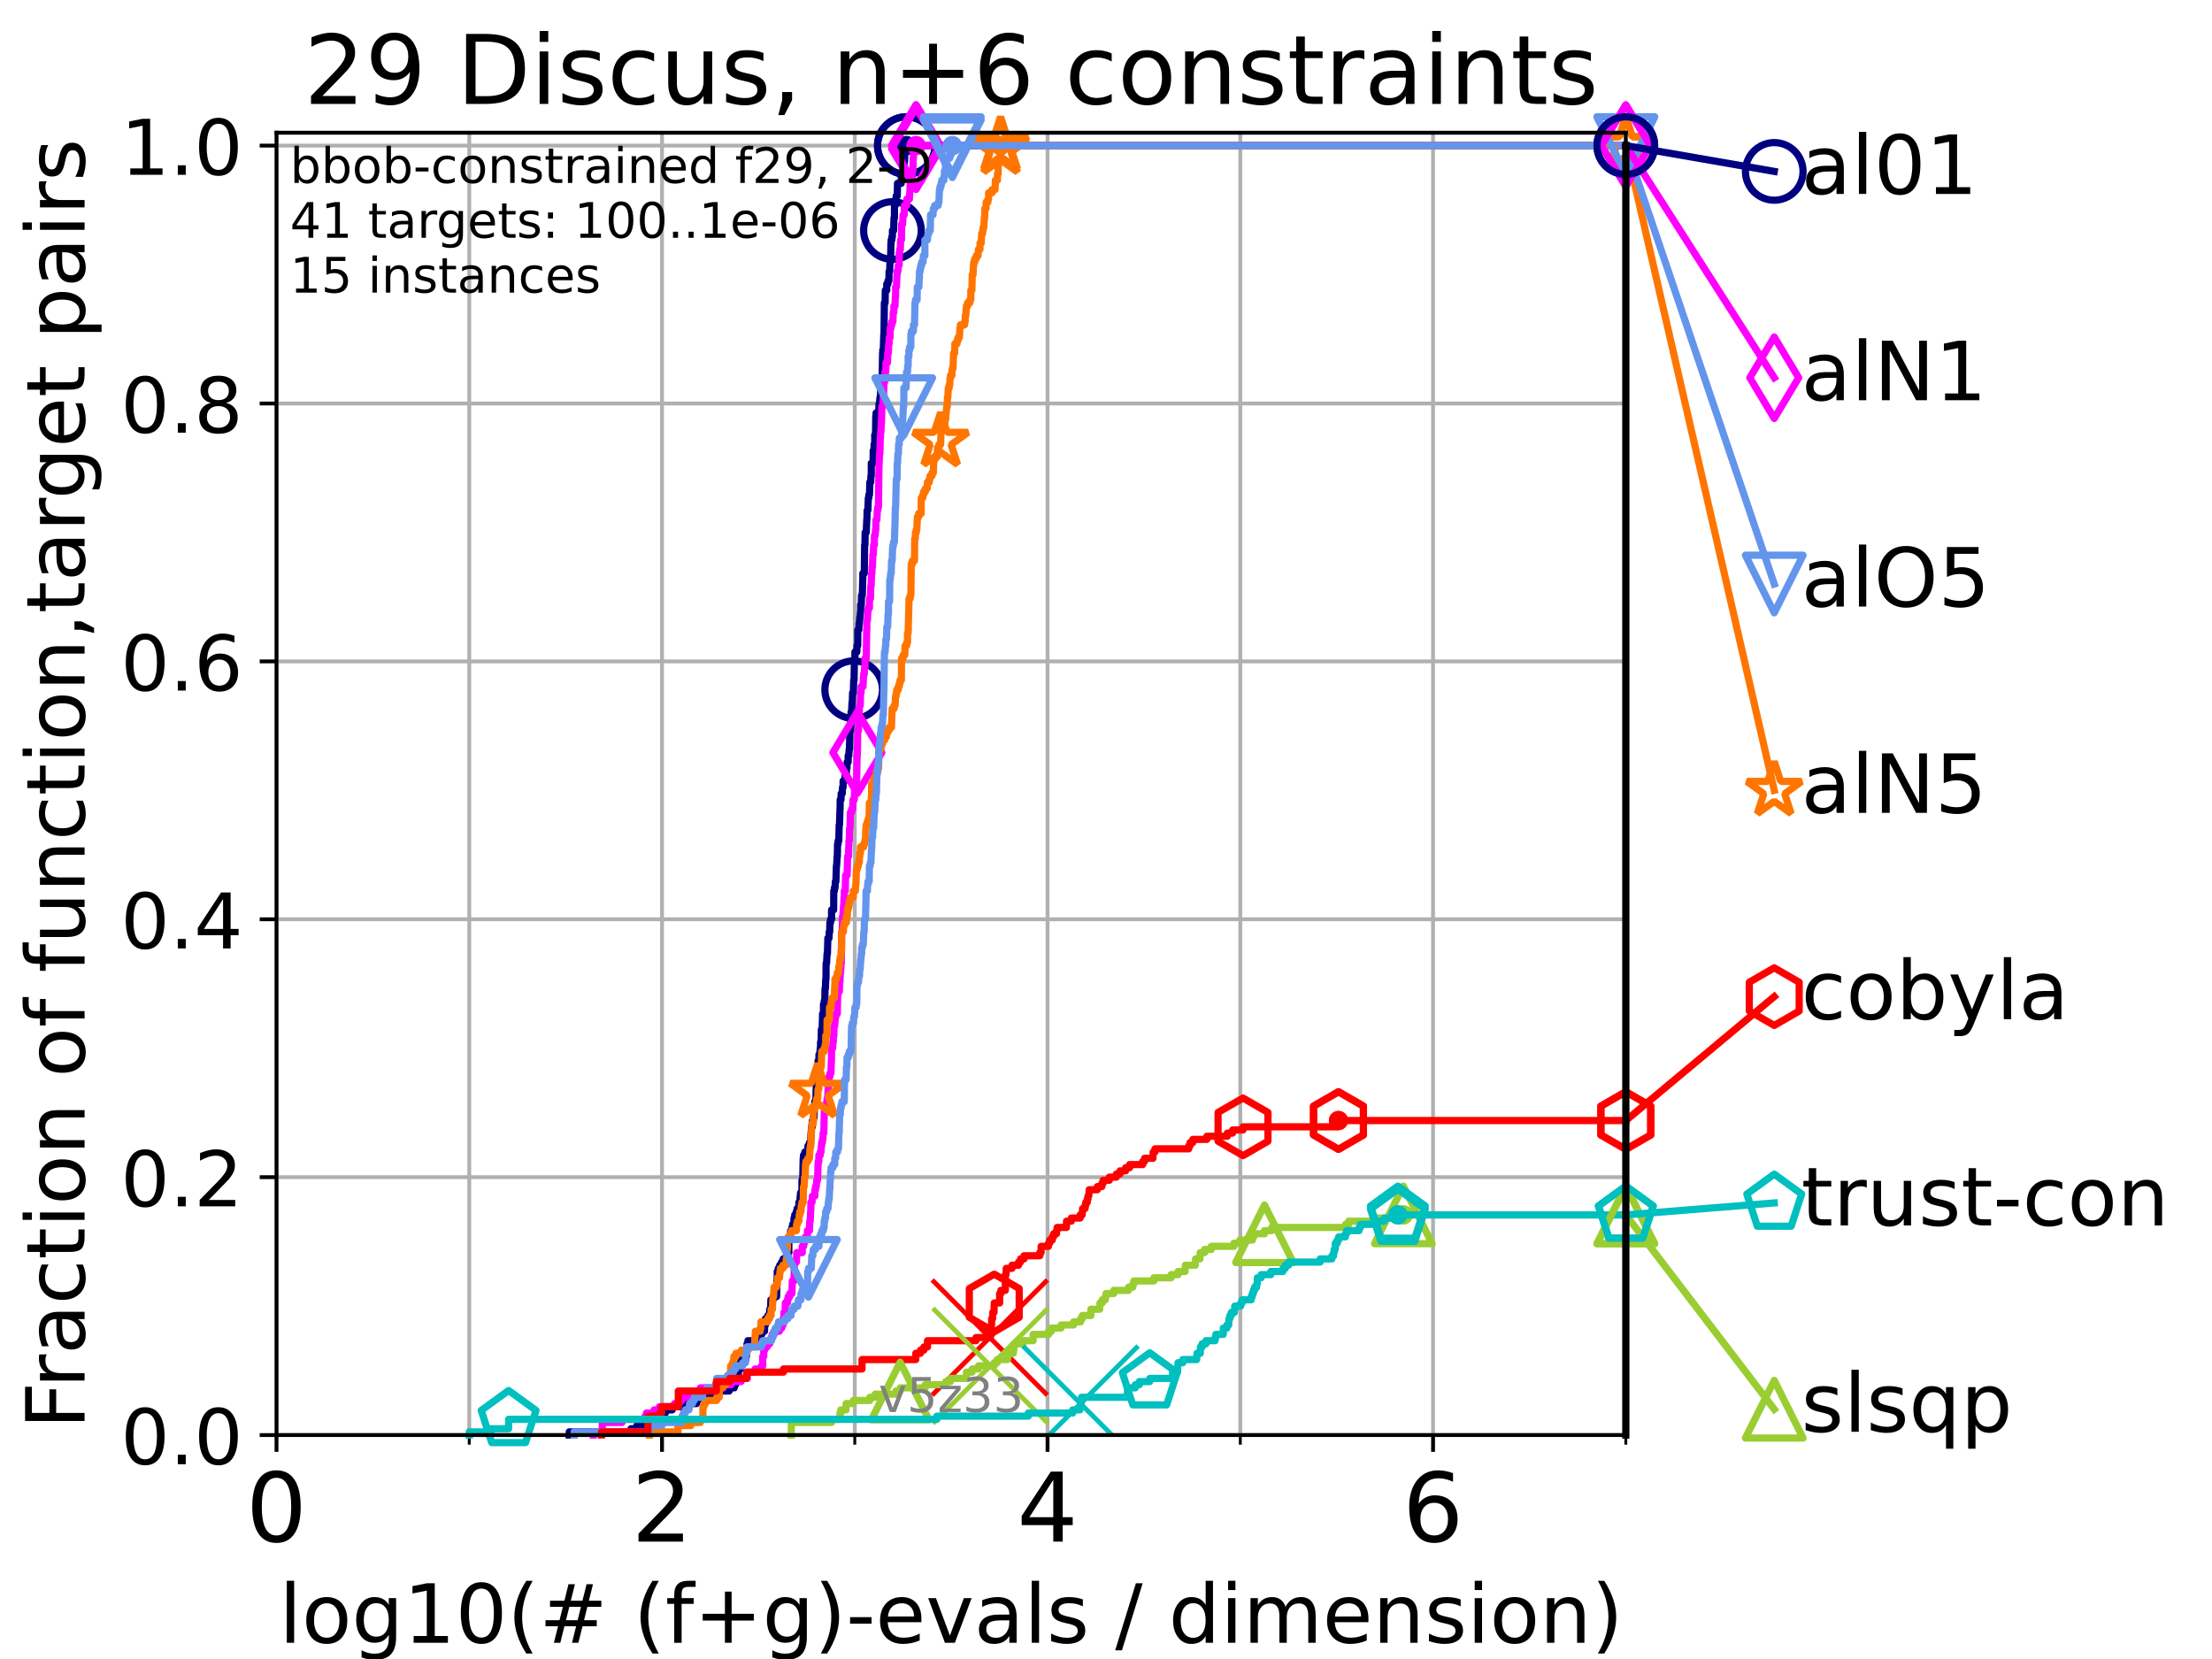 <?xml version="1.0" encoding="utf-8" standalone="no"?>
<!DOCTYPE svg PUBLIC "-//W3C//DTD SVG 1.1//EN"
  "http://www.w3.org/Graphics/SVG/1.1/DTD/svg11.dtd">
<!-- Created with matplotlib (https://matplotlib.org/) -->
<svg height="345.6pt" version="1.1" viewBox="0 0 460.8 345.6" width="460.8pt" xmlns="http://www.w3.org/2000/svg" xmlns:xlink="http://www.w3.org/1999/xlink">
 <defs>
  <style type="text/css">*{stroke-linecap:butt;stroke-linejoin:round;}</style>
 </defs>
 <g id="figure_1">
  <g id="patch_1">
   <path d="M 0 345.6 
L 460.8 345.6 
L 460.8 0 
L 0 0 
z
" style="fill:#ffffff;"/>
  </g>
  <g id="axes_1">
   <g id="patch_2">
    <path d="M 57.6 298.944 
L 338.688 298.944 
L 338.688 27.648 
L 57.6 27.648 
z
" style="fill:#ffffff;"/>
   </g>
   <g id="matplotlib.axis_1">
    <g id="xtick_1">
     <g id="line2d_1">
      <path clip-path="url(#p9eccf17977)" d="M 57.6 298.944 
L 57.6 27.648 
" style="fill:none;stroke:#b0b0b0;stroke-linecap:square;stroke-width:0.8;"/>
     </g>
     <g id="line2d_2">
      <defs>
       <path d="M 0 0 
L 0 3.5 
" id="mf7e74aa55c" style="stroke:#000000;stroke-width:0.8;"/>
      </defs>
      <g>
       <use style="stroke:#000000;stroke-width:0.8;" x="57.6" xlink:href="#mf7e74aa55c" y="298.944"/>
      </g>
     </g>
     <g id="text_1">
      <!-- 0 -->
      <g transform="translate(51.237 321.141)scale(0.2 -0.2)">
       <defs>
        <path d="M 31.781 66.406 
Q 24.172 66.406 20.328 58.906 
Q 16.5 51.422 16.5 36.375 
Q 16.5 21.391 20.328 13.891 
Q 24.172 6.391 31.781 6.391 
Q 39.453 6.391 43.281 13.891 
Q 47.125 21.391 47.125 36.375 
Q 47.125 51.422 43.281 58.906 
Q 39.453 66.406 31.781 66.406 
z
M 31.781 74.219 
Q 44.047 74.219 50.516 64.516 
Q 56.984 54.828 56.984 36.375 
Q 56.984 17.969 50.516 8.266 
Q 44.047 -1.422 31.781 -1.422 
Q 19.531 -1.422 13.062 8.266 
Q 6.594 17.969 6.594 36.375 
Q 6.594 54.828 13.062 64.516 
Q 19.531 74.219 31.781 74.219 
z
" id="DejaVuSans-48"/>
       </defs>
       <use xlink:href="#DejaVuSans-48"/>
      </g>
     </g>
    </g>
    <g id="xtick_2">
     <g id="line2d_3">
      <path clip-path="url(#p9eccf17977)" d="M 137.911 298.944 
L 137.911 27.648 
" style="fill:none;stroke:#b0b0b0;stroke-linecap:square;stroke-width:0.8;"/>
     </g>
     <g id="line2d_4">
      <g>
       <use style="stroke:#000000;stroke-width:0.8;" x="137.911" xlink:href="#mf7e74aa55c" y="298.944"/>
      </g>
     </g>
     <g id="text_2">
      <!-- 2 -->
      <g transform="translate(131.548 321.141)scale(0.2 -0.2)">
       <defs>
        <path d="M 19.188 8.297 
L 53.609 8.297 
L 53.609 0 
L 7.328 0 
L 7.328 8.297 
Q 12.938 14.109 22.625 23.891 
Q 32.328 33.688 34.812 36.531 
Q 39.547 41.844 41.422 45.531 
Q 43.312 49.219 43.312 52.781 
Q 43.312 58.594 39.234 62.25 
Q 35.156 65.922 28.609 65.922 
Q 23.969 65.922 18.812 64.312 
Q 13.672 62.703 7.812 59.422 
L 7.812 69.391 
Q 13.766 71.781 18.938 73 
Q 24.125 74.219 28.422 74.219 
Q 39.75 74.219 46.484 68.547 
Q 53.219 62.891 53.219 53.422 
Q 53.219 48.922 51.531 44.891 
Q 49.859 40.875 45.406 35.406 
Q 44.188 33.984 37.641 27.219 
Q 31.109 20.453 19.188 8.297 
z
" id="DejaVuSans-50"/>
       </defs>
       <use xlink:href="#DejaVuSans-50"/>
      </g>
     </g>
    </g>
    <g id="xtick_3">
     <g id="line2d_5">
      <path clip-path="url(#p9eccf17977)" d="M 218.222 298.944 
L 218.222 27.648 
" style="fill:none;stroke:#b0b0b0;stroke-linecap:square;stroke-width:0.8;"/>
     </g>
     <g id="line2d_6">
      <g>
       <use style="stroke:#000000;stroke-width:0.8;" x="218.222" xlink:href="#mf7e74aa55c" y="298.944"/>
      </g>
     </g>
     <g id="text_3">
      <!-- 4 -->
      <g transform="translate(211.859 321.141)scale(0.2 -0.2)">
       <defs>
        <path d="M 37.797 64.312 
L 12.891 25.391 
L 37.797 25.391 
z
M 35.203 72.906 
L 47.609 72.906 
L 47.609 25.391 
L 58.016 25.391 
L 58.016 17.188 
L 47.609 17.188 
L 47.609 0 
L 37.797 0 
L 37.797 17.188 
L 4.891 17.188 
L 4.891 26.703 
z
" id="DejaVuSans-52"/>
       </defs>
       <use xlink:href="#DejaVuSans-52"/>
      </g>
     </g>
    </g>
    <g id="xtick_4">
     <g id="line2d_7">
      <path clip-path="url(#p9eccf17977)" d="M 298.533 298.944 
L 298.533 27.648 
" style="fill:none;stroke:#b0b0b0;stroke-linecap:square;stroke-width:0.8;"/>
     </g>
     <g id="line2d_8">
      <g>
       <use style="stroke:#000000;stroke-width:0.8;" x="298.533" xlink:href="#mf7e74aa55c" y="298.944"/>
      </g>
     </g>
     <g id="text_4">
      <!-- 6 -->
      <g transform="translate(292.17 321.141)scale(0.2 -0.2)">
       <defs>
        <path d="M 33.016 40.375 
Q 26.375 40.375 22.484 35.828 
Q 18.609 31.297 18.609 23.391 
Q 18.609 15.531 22.484 10.953 
Q 26.375 6.391 33.016 6.391 
Q 39.656 6.391 43.531 10.953 
Q 47.406 15.531 47.406 23.391 
Q 47.406 31.297 43.531 35.828 
Q 39.656 40.375 33.016 40.375 
z
M 52.594 71.297 
L 52.594 62.312 
Q 48.875 64.062 45.094 64.984 
Q 41.312 65.922 37.594 65.922 
Q 27.828 65.922 22.672 59.328 
Q 17.531 52.734 16.797 39.406 
Q 19.672 43.656 24.016 45.922 
Q 28.375 48.188 33.594 48.188 
Q 44.578 48.188 50.953 41.516 
Q 57.328 34.859 57.328 23.391 
Q 57.328 12.156 50.688 5.359 
Q 44.047 -1.422 33.016 -1.422 
Q 20.359 -1.422 13.672 8.266 
Q 6.984 17.969 6.984 36.375 
Q 6.984 53.656 15.188 63.938 
Q 23.391 74.219 37.203 74.219 
Q 40.922 74.219 44.703 73.484 
Q 48.484 72.75 52.594 71.297 
z
" id="DejaVuSans-54"/>
       </defs>
       <use xlink:href="#DejaVuSans-54"/>
      </g>
     </g>
    </g>
    <g id="xtick_5">
     <g id="line2d_9">
      <path clip-path="url(#p9eccf17977)" d="M 97.755 298.944 
L 97.755 27.648 
" style="fill:none;stroke:#b0b0b0;stroke-linecap:square;stroke-width:0.8;"/>
     </g>
     <g id="line2d_10">
      <defs>
       <path d="M 0 0 
L 0 2 
" id="mebee1e6b80" style="stroke:#000000;stroke-width:0.6;"/>
      </defs>
      <g>
       <use style="stroke:#000000;stroke-width:0.6;" x="97.755" xlink:href="#mebee1e6b80" y="298.944"/>
      </g>
     </g>
    </g>
    <g id="xtick_6">
     <g id="line2d_11">
      <path clip-path="url(#p9eccf17977)" d="M 178.066 298.944 
L 178.066 27.648 
" style="fill:none;stroke:#b0b0b0;stroke-linecap:square;stroke-width:0.8;"/>
     </g>
     <g id="line2d_12">
      <g>
       <use style="stroke:#000000;stroke-width:0.6;" x="178.066" xlink:href="#mebee1e6b80" y="298.944"/>
      </g>
     </g>
    </g>
    <g id="xtick_7">
     <g id="line2d_13">
      <path clip-path="url(#p9eccf17977)" d="M 258.377 298.944 
L 258.377 27.648 
" style="fill:none;stroke:#b0b0b0;stroke-linecap:square;stroke-width:0.8;"/>
     </g>
     <g id="line2d_14">
      <g>
       <use style="stroke:#000000;stroke-width:0.6;" x="258.377" xlink:href="#mebee1e6b80" y="298.944"/>
      </g>
     </g>
    </g>
    <g id="xtick_8">
     <g id="line2d_15">
      <path clip-path="url(#p9eccf17977)" d="M 338.688 298.944 
L 338.688 27.648 
" style="fill:none;stroke:#b0b0b0;stroke-linecap:square;stroke-width:0.8;"/>
     </g>
     <g id="line2d_16">
      <g>
       <use style="stroke:#000000;stroke-width:0.6;" x="338.688" xlink:href="#mebee1e6b80" y="298.944"/>
      </g>
     </g>
    </g>
    <g id="text_5">
     <!-- log10(# (f+g)-evals / dimension) -->
     <g transform="translate(58.145 342.218)scale(0.17 -0.17)">
      <defs>
       <path d="M 9.422 75.984 
L 18.406 75.984 
L 18.406 0 
L 9.422 0 
z
" id="DejaVuSans-108"/>
       <path d="M 30.609 48.391 
Q 23.391 48.391 19.188 42.75 
Q 14.984 37.109 14.984 27.297 
Q 14.984 17.484 19.156 11.844 
Q 23.344 6.203 30.609 6.203 
Q 37.797 6.203 41.984 11.859 
Q 46.188 17.531 46.188 27.297 
Q 46.188 37.016 41.984 42.703 
Q 37.797 48.391 30.609 48.391 
z
M 30.609 56 
Q 42.328 56 49.016 48.375 
Q 55.719 40.766 55.719 27.297 
Q 55.719 13.875 49.016 6.219 
Q 42.328 -1.422 30.609 -1.422 
Q 18.844 -1.422 12.172 6.219 
Q 5.516 13.875 5.516 27.297 
Q 5.516 40.766 12.172 48.375 
Q 18.844 56 30.609 56 
z
" id="DejaVuSans-111"/>
       <path d="M 45.406 27.984 
Q 45.406 37.75 41.375 43.109 
Q 37.359 48.484 30.078 48.484 
Q 22.859 48.484 18.828 43.109 
Q 14.797 37.75 14.797 27.984 
Q 14.797 18.266 18.828 12.891 
Q 22.859 7.516 30.078 7.516 
Q 37.359 7.516 41.375 12.891 
Q 45.406 18.266 45.406 27.984 
z
M 54.391 6.781 
Q 54.391 -7.172 48.188 -13.984 
Q 42 -20.797 29.203 -20.797 
Q 24.469 -20.797 20.266 -20.094 
Q 16.062 -19.391 12.109 -17.922 
L 12.109 -9.188 
Q 16.062 -11.328 19.922 -12.344 
Q 23.781 -13.375 27.781 -13.375 
Q 36.625 -13.375 41.016 -8.766 
Q 45.406 -4.156 45.406 5.172 
L 45.406 9.625 
Q 42.625 4.781 38.281 2.391 
Q 33.938 0 27.875 0 
Q 17.828 0 11.672 7.656 
Q 5.516 15.328 5.516 27.984 
Q 5.516 40.672 11.672 48.328 
Q 17.828 56 27.875 56 
Q 33.938 56 38.281 53.609 
Q 42.625 51.219 45.406 46.391 
L 45.406 54.688 
L 54.391 54.688 
z
" id="DejaVuSans-103"/>
       <path d="M 12.406 8.297 
L 28.516 8.297 
L 28.516 63.922 
L 10.984 60.406 
L 10.984 69.391 
L 28.422 72.906 
L 38.281 72.906 
L 38.281 8.297 
L 54.391 8.297 
L 54.391 0 
L 12.406 0 
z
" id="DejaVuSans-49"/>
       <path d="M 31 75.875 
Q 24.469 64.656 21.281 53.656 
Q 18.109 42.672 18.109 31.391 
Q 18.109 20.125 21.312 9.062 
Q 24.516 -2 31 -13.188 
L 23.188 -13.188 
Q 15.875 -1.703 12.234 9.375 
Q 8.594 20.453 8.594 31.391 
Q 8.594 42.281 12.203 53.312 
Q 15.828 64.359 23.188 75.875 
z
" id="DejaVuSans-40"/>
       <path d="M 51.125 44 
L 36.922 44 
L 32.812 27.688 
L 47.125 27.688 
z
M 43.797 71.781 
L 38.719 51.516 
L 52.984 51.516 
L 58.109 71.781 
L 65.922 71.781 
L 60.891 51.516 
L 76.125 51.516 
L 76.125 44 
L 58.984 44 
L 54.984 27.688 
L 70.516 27.688 
L 70.516 20.219 
L 53.078 20.219 
L 48 0 
L 40.188 0 
L 45.219 20.219 
L 30.906 20.219 
L 25.875 0 
L 18.016 0 
L 23.094 20.219 
L 7.719 20.219 
L 7.719 27.688 
L 24.906 27.688 
L 29 44 
L 13.281 44 
L 13.281 51.516 
L 30.906 51.516 
L 35.891 71.781 
z
" id="DejaVuSans-35"/>
       <path id="DejaVuSans-32"/>
       <path d="M 37.109 75.984 
L 37.109 68.5 
L 28.516 68.5 
Q 23.688 68.5 21.797 66.547 
Q 19.922 64.594 19.922 59.516 
L 19.922 54.688 
L 34.719 54.688 
L 34.719 47.703 
L 19.922 47.703 
L 19.922 0 
L 10.891 0 
L 10.891 47.703 
L 2.297 47.703 
L 2.297 54.688 
L 10.891 54.688 
L 10.891 58.5 
Q 10.891 67.625 15.141 71.797 
Q 19.391 75.984 28.609 75.984 
z
" id="DejaVuSans-102"/>
       <path d="M 46 62.703 
L 46 35.5 
L 73.188 35.5 
L 73.188 27.203 
L 46 27.203 
L 46 0 
L 37.797 0 
L 37.797 27.203 
L 10.594 27.203 
L 10.594 35.5 
L 37.797 35.5 
L 37.797 62.703 
z
" id="DejaVuSans-43"/>
       <path d="M 8.016 75.875 
L 15.828 75.875 
Q 23.141 64.359 26.781 53.312 
Q 30.422 42.281 30.422 31.391 
Q 30.422 20.453 26.781 9.375 
Q 23.141 -1.703 15.828 -13.188 
L 8.016 -13.188 
Q 14.5 -2 17.703 9.062 
Q 20.906 20.125 20.906 31.391 
Q 20.906 42.672 17.703 53.656 
Q 14.5 64.656 8.016 75.875 
z
" id="DejaVuSans-41"/>
       <path d="M 4.891 31.391 
L 31.203 31.391 
L 31.203 23.391 
L 4.891 23.391 
z
" id="DejaVuSans-45"/>
       <path d="M 56.203 29.594 
L 56.203 25.203 
L 14.891 25.203 
Q 15.484 15.922 20.484 11.062 
Q 25.484 6.203 34.422 6.203 
Q 39.594 6.203 44.453 7.469 
Q 49.312 8.734 54.109 11.281 
L 54.109 2.781 
Q 49.266 0.734 44.188 -0.344 
Q 39.109 -1.422 33.891 -1.422 
Q 20.797 -1.422 13.156 6.188 
Q 5.516 13.812 5.516 26.812 
Q 5.516 40.234 12.766 48.109 
Q 20.016 56 32.328 56 
Q 43.359 56 49.781 48.891 
Q 56.203 41.797 56.203 29.594 
z
M 47.219 32.234 
Q 47.125 39.594 43.094 43.984 
Q 39.062 48.391 32.422 48.391 
Q 24.906 48.391 20.391 44.141 
Q 15.875 39.891 15.188 32.172 
z
" id="DejaVuSans-101"/>
       <path d="M 2.984 54.688 
L 12.5 54.688 
L 29.594 8.797 
L 46.688 54.688 
L 56.203 54.688 
L 35.688 0 
L 23.484 0 
z
" id="DejaVuSans-118"/>
       <path d="M 34.281 27.484 
Q 23.391 27.484 19.188 25 
Q 14.984 22.516 14.984 16.5 
Q 14.984 11.719 18.141 8.906 
Q 21.297 6.109 26.703 6.109 
Q 34.188 6.109 38.703 11.406 
Q 43.219 16.703 43.219 25.484 
L 43.219 27.484 
z
M 52.203 31.203 
L 52.203 0 
L 43.219 0 
L 43.219 8.297 
Q 40.141 3.328 35.547 0.953 
Q 30.953 -1.422 24.312 -1.422 
Q 15.922 -1.422 10.953 3.297 
Q 6 8.016 6 15.922 
Q 6 25.141 12.172 29.828 
Q 18.359 34.516 30.609 34.516 
L 43.219 34.516 
L 43.219 35.406 
Q 43.219 41.609 39.141 45 
Q 35.062 48.391 27.688 48.391 
Q 23 48.391 18.547 47.266 
Q 14.109 46.141 10.016 43.891 
L 10.016 52.203 
Q 14.938 54.109 19.578 55.047 
Q 24.219 56 28.609 56 
Q 40.484 56 46.344 49.844 
Q 52.203 43.703 52.203 31.203 
z
" id="DejaVuSans-97"/>
       <path d="M 44.281 53.078 
L 44.281 44.578 
Q 40.484 46.531 36.375 47.5 
Q 32.281 48.484 27.875 48.484 
Q 21.188 48.484 17.844 46.438 
Q 14.5 44.391 14.5 40.281 
Q 14.5 37.156 16.891 35.375 
Q 19.281 33.594 26.516 31.984 
L 29.594 31.297 
Q 39.156 29.25 43.188 25.516 
Q 47.219 21.781 47.219 15.094 
Q 47.219 7.469 41.188 3.016 
Q 35.156 -1.422 24.609 -1.422 
Q 20.219 -1.422 15.453 -0.562 
Q 10.688 0.297 5.422 2 
L 5.422 11.281 
Q 10.406 8.688 15.234 7.391 
Q 20.062 6.109 24.812 6.109 
Q 31.156 6.109 34.562 8.281 
Q 37.984 10.453 37.984 14.406 
Q 37.984 18.062 35.516 20.016 
Q 33.062 21.969 24.703 23.781 
L 21.578 24.516 
Q 13.234 26.266 9.516 29.906 
Q 5.812 33.547 5.812 39.891 
Q 5.812 47.609 11.281 51.797 
Q 16.75 56 26.812 56 
Q 31.781 56 36.172 55.266 
Q 40.578 54.547 44.281 53.078 
z
" id="DejaVuSans-115"/>
       <path d="M 25.391 72.906 
L 33.688 72.906 
L 8.297 -9.281 
L 0 -9.281 
z
" id="DejaVuSans-47"/>
       <path d="M 45.406 46.391 
L 45.406 75.984 
L 54.391 75.984 
L 54.391 0 
L 45.406 0 
L 45.406 8.203 
Q 42.578 3.328 38.25 0.953 
Q 33.938 -1.422 27.875 -1.422 
Q 17.969 -1.422 11.734 6.484 
Q 5.516 14.406 5.516 27.297 
Q 5.516 40.188 11.734 48.094 
Q 17.969 56 27.875 56 
Q 33.938 56 38.25 53.625 
Q 42.578 51.266 45.406 46.391 
z
M 14.797 27.297 
Q 14.797 17.391 18.875 11.75 
Q 22.953 6.109 30.078 6.109 
Q 37.203 6.109 41.297 11.75 
Q 45.406 17.391 45.406 27.297 
Q 45.406 37.203 41.297 42.844 
Q 37.203 48.484 30.078 48.484 
Q 22.953 48.484 18.875 42.844 
Q 14.797 37.203 14.797 27.297 
z
" id="DejaVuSans-100"/>
       <path d="M 9.422 54.688 
L 18.406 54.688 
L 18.406 0 
L 9.422 0 
z
M 9.422 75.984 
L 18.406 75.984 
L 18.406 64.594 
L 9.422 64.594 
z
" id="DejaVuSans-105"/>
       <path d="M 52 44.188 
Q 55.375 50.25 60.062 53.125 
Q 64.75 56 71.094 56 
Q 79.641 56 84.281 50.016 
Q 88.922 44.047 88.922 33.016 
L 88.922 0 
L 79.891 0 
L 79.891 32.719 
Q 79.891 40.578 77.094 44.375 
Q 74.312 48.188 68.609 48.188 
Q 61.625 48.188 57.562 43.547 
Q 53.516 38.922 53.516 30.906 
L 53.516 0 
L 44.484 0 
L 44.484 32.719 
Q 44.484 40.625 41.703 44.406 
Q 38.922 48.188 33.109 48.188 
Q 26.219 48.188 22.156 43.531 
Q 18.109 38.875 18.109 30.906 
L 18.109 0 
L 9.078 0 
L 9.078 54.688 
L 18.109 54.688 
L 18.109 46.188 
Q 21.188 51.219 25.484 53.609 
Q 29.781 56 35.688 56 
Q 41.656 56 45.828 52.969 
Q 50 49.953 52 44.188 
z
" id="DejaVuSans-109"/>
       <path d="M 54.891 33.016 
L 54.891 0 
L 45.906 0 
L 45.906 32.719 
Q 45.906 40.484 42.875 44.328 
Q 39.844 48.188 33.797 48.188 
Q 26.516 48.188 22.312 43.547 
Q 18.109 38.922 18.109 30.906 
L 18.109 0 
L 9.078 0 
L 9.078 54.688 
L 18.109 54.688 
L 18.109 46.188 
Q 21.344 51.125 25.703 53.562 
Q 30.078 56 35.797 56 
Q 45.219 56 50.047 50.172 
Q 54.891 44.344 54.891 33.016 
z
" id="DejaVuSans-110"/>
      </defs>
      <use xlink:href="#DejaVuSans-108"/>
      <use x="27.783" xlink:href="#DejaVuSans-111"/>
      <use x="88.965" xlink:href="#DejaVuSans-103"/>
      <use x="152.441" xlink:href="#DejaVuSans-49"/>
      <use x="216.064" xlink:href="#DejaVuSans-48"/>
      <use x="279.688" xlink:href="#DejaVuSans-40"/>
      <use x="318.701" xlink:href="#DejaVuSans-35"/>
      <use x="402.49" xlink:href="#DejaVuSans-32"/>
      <use x="434.277" xlink:href="#DejaVuSans-40"/>
      <use x="473.291" xlink:href="#DejaVuSans-102"/>
      <use x="508.496" xlink:href="#DejaVuSans-43"/>
      <use x="592.285" xlink:href="#DejaVuSans-103"/>
      <use x="655.762" xlink:href="#DejaVuSans-41"/>
      <use x="694.775" xlink:href="#DejaVuSans-45"/>
      <use x="730.859" xlink:href="#DejaVuSans-101"/>
      <use x="792.383" xlink:href="#DejaVuSans-118"/>
      <use x="851.562" xlink:href="#DejaVuSans-97"/>
      <use x="912.842" xlink:href="#DejaVuSans-108"/>
      <use x="940.625" xlink:href="#DejaVuSans-115"/>
      <use x="992.725" xlink:href="#DejaVuSans-32"/>
      <use x="1024.512" xlink:href="#DejaVuSans-47"/>
      <use x="1058.203" xlink:href="#DejaVuSans-32"/>
      <use x="1089.99" xlink:href="#DejaVuSans-100"/>
      <use x="1153.467" xlink:href="#DejaVuSans-105"/>
      <use x="1181.25" xlink:href="#DejaVuSans-109"/>
      <use x="1278.662" xlink:href="#DejaVuSans-101"/>
      <use x="1340.186" xlink:href="#DejaVuSans-110"/>
      <use x="1403.564" xlink:href="#DejaVuSans-115"/>
      <use x="1455.664" xlink:href="#DejaVuSans-105"/>
      <use x="1483.447" xlink:href="#DejaVuSans-111"/>
      <use x="1544.629" xlink:href="#DejaVuSans-110"/>
      <use x="1608.008" xlink:href="#DejaVuSans-41"/>
     </g>
    </g>
   </g>
   <g id="matplotlib.axis_2">
    <g id="ytick_1">
     <g id="line2d_17">
      <path clip-path="url(#p9eccf17977)" d="M 57.6 298.944 
L 338.688 298.944 
" style="fill:none;stroke:#b0b0b0;stroke-linecap:square;stroke-width:0.8;"/>
     </g>
     <g id="line2d_18">
      <defs>
       <path d="M 0 0 
L -3.5 0 
" id="m86cf6931ae" style="stroke:#000000;stroke-width:0.8;"/>
      </defs>
      <g>
       <use style="stroke:#000000;stroke-width:0.8;" x="57.6" xlink:href="#m86cf6931ae" y="298.944"/>
      </g>
     </g>
     <g id="text_6">
      <!-- 0.0 -->
      <g transform="translate(25.155 305.023)scale(0.16 -0.16)">
       <defs>
        <path d="M 10.688 12.406 
L 21 12.406 
L 21 0 
L 10.688 0 
z
" id="DejaVuSans-46"/>
       </defs>
       <use xlink:href="#DejaVuSans-48"/>
       <use x="63.623" xlink:href="#DejaVuSans-46"/>
       <use x="95.41" xlink:href="#DejaVuSans-48"/>
      </g>
     </g>
    </g>
    <g id="ytick_2">
     <g id="line2d_19">
      <path clip-path="url(#p9eccf17977)" d="M 57.6 245.222 
L 338.688 245.222 
" style="fill:none;stroke:#b0b0b0;stroke-linecap:square;stroke-width:0.8;"/>
     </g>
     <g id="line2d_20">
      <g>
       <use style="stroke:#000000;stroke-width:0.8;" x="57.6" xlink:href="#m86cf6931ae" y="245.222"/>
      </g>
     </g>
     <g id="text_7">
      <!-- 0.2 -->
      <g transform="translate(25.155 251.301)scale(0.16 -0.16)">
       <use xlink:href="#DejaVuSans-48"/>
       <use x="63.623" xlink:href="#DejaVuSans-46"/>
       <use x="95.41" xlink:href="#DejaVuSans-50"/>
      </g>
     </g>
    </g>
    <g id="ytick_3">
     <g id="line2d_21">
      <path clip-path="url(#p9eccf17977)" d="M 57.6 191.5 
L 338.688 191.5 
" style="fill:none;stroke:#b0b0b0;stroke-linecap:square;stroke-width:0.8;"/>
     </g>
     <g id="line2d_22">
      <g>
       <use style="stroke:#000000;stroke-width:0.8;" x="57.6" xlink:href="#m86cf6931ae" y="191.5"/>
      </g>
     </g>
     <g id="text_8">
      <!-- 0.4 -->
      <g transform="translate(25.155 197.579)scale(0.16 -0.16)">
       <use xlink:href="#DejaVuSans-48"/>
       <use x="63.623" xlink:href="#DejaVuSans-46"/>
       <use x="95.41" xlink:href="#DejaVuSans-52"/>
      </g>
     </g>
    </g>
    <g id="ytick_4">
     <g id="line2d_23">
      <path clip-path="url(#p9eccf17977)" d="M 57.6 137.778 
L 338.688 137.778 
" style="fill:none;stroke:#b0b0b0;stroke-linecap:square;stroke-width:0.8;"/>
     </g>
     <g id="line2d_24">
      <g>
       <use style="stroke:#000000;stroke-width:0.8;" x="57.6" xlink:href="#m86cf6931ae" y="137.778"/>
      </g>
     </g>
     <g id="text_9">
      <!-- 0.6 -->
      <g transform="translate(25.155 143.857)scale(0.16 -0.16)">
       <use xlink:href="#DejaVuSans-48"/>
       <use x="63.623" xlink:href="#DejaVuSans-46"/>
       <use x="95.41" xlink:href="#DejaVuSans-54"/>
      </g>
     </g>
    </g>
    <g id="ytick_5">
     <g id="line2d_25">
      <path clip-path="url(#p9eccf17977)" d="M 57.6 84.056 
L 338.688 84.056 
" style="fill:none;stroke:#b0b0b0;stroke-linecap:square;stroke-width:0.8;"/>
     </g>
     <g id="line2d_26">
      <g>
       <use style="stroke:#000000;stroke-width:0.8;" x="57.6" xlink:href="#m86cf6931ae" y="84.056"/>
      </g>
     </g>
     <g id="text_10">
      <!-- 0.8 -->
      <g transform="translate(25.155 90.135)scale(0.16 -0.16)">
       <defs>
        <path d="M 31.781 34.625 
Q 24.75 34.625 20.719 30.859 
Q 16.703 27.094 16.703 20.516 
Q 16.703 13.922 20.719 10.156 
Q 24.75 6.391 31.781 6.391 
Q 38.812 6.391 42.859 10.172 
Q 46.922 13.969 46.922 20.516 
Q 46.922 27.094 42.891 30.859 
Q 38.875 34.625 31.781 34.625 
z
M 21.922 38.812 
Q 15.578 40.375 12.031 44.719 
Q 8.5 49.078 8.5 55.328 
Q 8.5 64.062 14.719 69.141 
Q 20.953 74.219 31.781 74.219 
Q 42.672 74.219 48.875 69.141 
Q 55.078 64.062 55.078 55.328 
Q 55.078 49.078 51.531 44.719 
Q 48 40.375 41.703 38.812 
Q 48.828 37.156 52.797 32.312 
Q 56.781 27.484 56.781 20.516 
Q 56.781 9.906 50.312 4.234 
Q 43.844 -1.422 31.781 -1.422 
Q 19.734 -1.422 13.25 4.234 
Q 6.781 9.906 6.781 20.516 
Q 6.781 27.484 10.781 32.312 
Q 14.797 37.156 21.922 38.812 
z
M 18.312 54.391 
Q 18.312 48.734 21.844 45.562 
Q 25.391 42.391 31.781 42.391 
Q 38.141 42.391 41.719 45.562 
Q 45.312 48.734 45.312 54.391 
Q 45.312 60.062 41.719 63.234 
Q 38.141 66.406 31.781 66.406 
Q 25.391 66.406 21.844 63.234 
Q 18.312 60.062 18.312 54.391 
z
" id="DejaVuSans-56"/>
       </defs>
       <use xlink:href="#DejaVuSans-48"/>
       <use x="63.623" xlink:href="#DejaVuSans-46"/>
       <use x="95.41" xlink:href="#DejaVuSans-56"/>
      </g>
     </g>
    </g>
    <g id="ytick_6">
     <g id="line2d_27">
      <path clip-path="url(#p9eccf17977)" d="M 57.6 30.334 
L 338.688 30.334 
" style="fill:none;stroke:#b0b0b0;stroke-linecap:square;stroke-width:0.8;"/>
     </g>
     <g id="line2d_28">
      <g>
       <use style="stroke:#000000;stroke-width:0.8;" x="57.6" xlink:href="#m86cf6931ae" y="30.334"/>
      </g>
     </g>
     <g id="text_11">
      <!-- 1.0 -->
      <g transform="translate(25.155 36.413)scale(0.16 -0.16)">
       <use xlink:href="#DejaVuSans-49"/>
       <use x="63.623" xlink:href="#DejaVuSans-46"/>
       <use x="95.41" xlink:href="#DejaVuSans-48"/>
      </g>
     </g>
    </g>
    <g id="text_12">
     <!-- Fraction of function,target pairs -->
     <g transform="translate(17.62 297.681)rotate(-90)scale(0.17 -0.17)">
      <defs>
       <path d="M 9.812 72.906 
L 51.703 72.906 
L 51.703 64.594 
L 19.672 64.594 
L 19.672 43.109 
L 48.578 43.109 
L 48.578 34.812 
L 19.672 34.812 
L 19.672 0 
L 9.812 0 
z
" id="DejaVuSans-70"/>
       <path d="M 41.109 46.297 
Q 39.594 47.172 37.812 47.578 
Q 36.031 48 33.891 48 
Q 26.266 48 22.188 43.047 
Q 18.109 38.094 18.109 28.812 
L 18.109 0 
L 9.078 0 
L 9.078 54.688 
L 18.109 54.688 
L 18.109 46.188 
Q 20.953 51.172 25.484 53.578 
Q 30.031 56 36.531 56 
Q 37.453 56 38.578 55.875 
Q 39.703 55.766 41.062 55.516 
z
" id="DejaVuSans-114"/>
       <path d="M 48.781 52.594 
L 48.781 44.188 
Q 44.969 46.297 41.141 47.344 
Q 37.312 48.391 33.406 48.391 
Q 24.656 48.391 19.812 42.844 
Q 14.984 37.312 14.984 27.297 
Q 14.984 17.281 19.812 11.734 
Q 24.656 6.203 33.406 6.203 
Q 37.312 6.203 41.141 7.25 
Q 44.969 8.297 48.781 10.406 
L 48.781 2.094 
Q 45.016 0.344 40.984 -0.531 
Q 36.969 -1.422 32.422 -1.422 
Q 20.062 -1.422 12.781 6.344 
Q 5.516 14.109 5.516 27.297 
Q 5.516 40.672 12.859 48.328 
Q 20.219 56 33.016 56 
Q 37.156 56 41.109 55.141 
Q 45.062 54.297 48.781 52.594 
z
" id="DejaVuSans-99"/>
       <path d="M 18.312 70.219 
L 18.312 54.688 
L 36.812 54.688 
L 36.812 47.703 
L 18.312 47.703 
L 18.312 18.016 
Q 18.312 11.328 20.141 9.422 
Q 21.969 7.516 27.594 7.516 
L 36.812 7.516 
L 36.812 0 
L 27.594 0 
Q 17.188 0 13.234 3.875 
Q 9.281 7.766 9.281 18.016 
L 9.281 47.703 
L 2.688 47.703 
L 2.688 54.688 
L 9.281 54.688 
L 9.281 70.219 
z
" id="DejaVuSans-116"/>
       <path d="M 8.5 21.578 
L 8.5 54.688 
L 17.484 54.688 
L 17.484 21.922 
Q 17.484 14.156 20.5 10.266 
Q 23.531 6.391 29.594 6.391 
Q 36.859 6.391 41.078 11.031 
Q 45.312 15.672 45.312 23.688 
L 45.312 54.688 
L 54.297 54.688 
L 54.297 0 
L 45.312 0 
L 45.312 8.406 
Q 42.047 3.422 37.719 1 
Q 33.406 -1.422 27.688 -1.422 
Q 18.266 -1.422 13.375 4.438 
Q 8.5 10.297 8.5 21.578 
z
M 31.109 56 
z
" id="DejaVuSans-117"/>
       <path d="M 11.719 12.406 
L 22.016 12.406 
L 22.016 4 
L 14.016 -11.625 
L 7.719 -11.625 
L 11.719 4 
z
" id="DejaVuSans-44"/>
       <path d="M 18.109 8.203 
L 18.109 -20.797 
L 9.078 -20.797 
L 9.078 54.688 
L 18.109 54.688 
L 18.109 46.391 
Q 20.953 51.266 25.266 53.625 
Q 29.594 56 35.594 56 
Q 45.562 56 51.781 48.094 
Q 58.016 40.188 58.016 27.297 
Q 58.016 14.406 51.781 6.484 
Q 45.562 -1.422 35.594 -1.422 
Q 29.594 -1.422 25.266 0.953 
Q 20.953 3.328 18.109 8.203 
z
M 48.688 27.297 
Q 48.688 37.203 44.609 42.844 
Q 40.531 48.484 33.406 48.484 
Q 26.266 48.484 22.188 42.844 
Q 18.109 37.203 18.109 27.297 
Q 18.109 17.391 22.188 11.75 
Q 26.266 6.109 33.406 6.109 
Q 40.531 6.109 44.609 11.75 
Q 48.688 17.391 48.688 27.297 
z
" id="DejaVuSans-112"/>
      </defs>
      <use xlink:href="#DejaVuSans-70"/>
      <use x="50.27" xlink:href="#DejaVuSans-114"/>
      <use x="91.383" xlink:href="#DejaVuSans-97"/>
      <use x="152.662" xlink:href="#DejaVuSans-99"/>
      <use x="207.643" xlink:href="#DejaVuSans-116"/>
      <use x="246.852" xlink:href="#DejaVuSans-105"/>
      <use x="274.635" xlink:href="#DejaVuSans-111"/>
      <use x="335.816" xlink:href="#DejaVuSans-110"/>
      <use x="399.195" xlink:href="#DejaVuSans-32"/>
      <use x="430.982" xlink:href="#DejaVuSans-111"/>
      <use x="492.164" xlink:href="#DejaVuSans-102"/>
      <use x="527.369" xlink:href="#DejaVuSans-32"/>
      <use x="559.156" xlink:href="#DejaVuSans-102"/>
      <use x="594.361" xlink:href="#DejaVuSans-117"/>
      <use x="657.74" xlink:href="#DejaVuSans-110"/>
      <use x="721.119" xlink:href="#DejaVuSans-99"/>
      <use x="776.1" xlink:href="#DejaVuSans-116"/>
      <use x="815.309" xlink:href="#DejaVuSans-105"/>
      <use x="843.092" xlink:href="#DejaVuSans-111"/>
      <use x="904.273" xlink:href="#DejaVuSans-110"/>
      <use x="967.652" xlink:href="#DejaVuSans-44"/>
      <use x="999.439" xlink:href="#DejaVuSans-116"/>
      <use x="1038.648" xlink:href="#DejaVuSans-97"/>
      <use x="1099.928" xlink:href="#DejaVuSans-114"/>
      <use x="1139.291" xlink:href="#DejaVuSans-103"/>
      <use x="1202.768" xlink:href="#DejaVuSans-101"/>
      <use x="1264.291" xlink:href="#DejaVuSans-116"/>
      <use x="1303.5" xlink:href="#DejaVuSans-32"/>
      <use x="1335.287" xlink:href="#DejaVuSans-112"/>
      <use x="1398.764" xlink:href="#DejaVuSans-97"/>
      <use x="1460.043" xlink:href="#DejaVuSans-105"/>
      <use x="1487.826" xlink:href="#DejaVuSans-114"/>
      <use x="1528.939" xlink:href="#DejaVuSans-115"/>
     </g>
    </g>
   </g>
   <g id="line2d_29">
    <defs>
     <path d="M 0 1.5 
C 0.398 1.5 0.779 1.342 1.061 1.061 
C 1.342 0.779 1.5 0.398 1.5 0 
C 1.5 -0.398 1.342 -0.779 1.061 -1.061 
C 0.779 -1.342 0.398 -1.5 0 -1.5 
C -0.398 -1.5 -0.779 -1.342 -1.061 -1.061 
C -1.342 -0.779 -1.5 -0.398 -1.5 0 
C -1.5 0.398 -1.342 0.779 -1.061 1.061 
C -0.779 1.342 -0.398 1.5 0 1.5 
z
" id="md0cecc7a79" style="stroke:#000080;"/>
    </defs>
    <g>
     <use style="fill:#000080;stroke:#000080;" x="188.804" xlink:href="#md0cecc7a79" y="30.334"/>
     <use style="fill:#000080;stroke:#000080;" x="188.804" xlink:href="#md0cecc7a79" y="30.334"/>
    </g>
   </g>
   <g id="line2d_30">
    <path d="M 118.577 298.944 
L 118.577 298.289 
L 131.44 298.289 
L 131.44 297.634 
L 132.66 297.634 
L 132.66 296.979 
L 134.45 296.979 
L 134.45 295.013 
L 136.457 295.013 
L 136.457 294.358 
L 138.595 294.358 
L 138.595 293.703 
L 140.042 293.703 
L 140.042 293.048 
L 142.62 293.048 
L 142.62 292.393 
L 145.098 292.393 
L 145.098 291.737 
L 145.554 291.737 
L 145.554 291.082 
L 148.161 291.082 
L 148.161 290.427 
L 149.104 290.427 
L 149.104 289.772 
L 151.897 289.772 
L 151.897 289.117 
L 152.959 289.117 
L 152.959 288.462 
L 153.251 288.462 
L 153.251 287.807 
L 153.68 287.807 
L 153.68 287.151 
L 153.82 287.151 
L 153.82 285.186 
L 154.236 285.186 
L 154.236 283.876 
L 154.372 283.876 
L 154.372 283.22 
L 155.361 283.22 
L 155.361 282.565 
L 155.489 282.565 
L 155.489 281.255 
L 155.616 281.255 
L 155.616 279.945 
L 155.804 279.945 
L 155.804 279.29 
L 157.698 279.29 
L 157.698 278.634 
L 158.25 278.634 
L 158.25 277.979 
L 158.679 277.979 
L 158.679 277.324 
L 159.253 277.324 
L 159.304 276.014 
L 159.457 276.014 
L 159.457 274.704 
L 159.956 274.704 
L 159.956 274.048 
L 160.298 274.048 
L 160.346 272.738 
L 160.538 272.738 
L 160.585 270.773 
L 161.054 270.773 
L 161.054 270.118 
L 161.779 270.118 
L 161.867 266.187 
L 161.912 266.187 
L 161.912 264.876 
L 162.13 264.876 
L 162.13 264.221 
L 162.432 264.221 
L 162.432 263.566 
L 162.813 263.566 
L 162.813 262.911 
L 163.144 262.911 
L 163.144 262.256 
L 163.789 262.256 
L 163.789 261.601 
L 164.102 261.601 
L 164.102 260.946 
L 164.334 260.946 
L 164.334 257.67 
L 164.638 257.67 
L 164.713 256.36 
L 164.973 256.36 
L 164.973 255.704 
L 165.12 255.704 
L 165.12 255.049 
L 165.339 255.049 
L 165.411 253.739 
L 165.555 253.739 
L 165.555 253.084 
L 165.873 253.084 
L 165.873 252.429 
L 166.048 252.429 
L 166.048 251.773 
L 166.392 251.773 
L 166.426 250.463 
L 166.629 250.463 
L 166.696 249.153 
L 166.763 249.153 
L 166.763 248.498 
L 167.06 248.498 
L 167.06 245.877 
L 167.223 245.877 
L 167.32 241.291 
L 167.385 241.291 
L 167.385 240.636 
L 167.672 240.636 
L 167.672 239.981 
L 168.233 239.981 
L 168.324 238.671 
L 168.627 238.671 
L 168.627 238.015 
L 168.865 238.015 
L 168.953 236.05 
L 168.983 236.05 
L 169.041 234.74 
L 169.216 234.74 
L 169.245 233.429 
L 169.418 233.429 
L 169.418 232.774 
L 169.588 232.774 
L 169.645 230.809 
L 169.73 230.809 
L 169.73 229.499 
L 169.953 229.499 
L 170.064 224.912 
L 170.092 224.912 
L 170.147 222.947 
L 170.392 222.947 
L 170.419 220.982 
L 170.607 220.982 
L 170.607 219.671 
L 170.767 219.671 
L 170.873 218.361 
L 170.925 218.361 
L 170.952 217.051 
L 171.056 217.051 
L 171.108 214.43 
L 171.264 214.43 
L 171.366 211.154 
L 171.545 211.154 
L 171.545 209.189 
L 171.696 209.189 
L 171.696 208.534 
L 171.821 208.534 
L 171.871 205.913 
L 171.946 205.913 
L 172.02 203.948 
L 172.069 203.948 
L 172.094 200.672 
L 172.191 200.672 
L 172.289 198.707 
L 172.362 198.707 
L 172.458 195.431 
L 172.697 195.431 
L 172.744 194.121 
L 172.839 194.121 
L 172.886 192.155 
L 173.026 192.155 
L 173.026 191.5 
L 173.234 191.5 
L 173.234 189.535 
L 173.666 189.535 
L 173.689 185.604 
L 173.823 185.604 
L 173.823 184.949 
L 173.955 184.949 
L 174.022 183.638 
L 174.131 183.638 
L 174.24 180.363 
L 174.283 180.363 
L 174.391 178.397 
L 174.434 178.397 
L 174.477 175.777 
L 174.605 175.777 
L 174.605 175.121 
L 174.733 175.121 
L 174.817 171.846 
L 174.88 171.846 
L 174.984 168.57 
L 175.005 168.57 
L 175.026 166.604 
L 175.191 166.604 
L 175.232 165.294 
L 175.456 165.294 
L 175.517 163.984 
L 175.638 163.984 
L 175.638 162.674 
L 175.995 162.674 
L 176.073 161.363 
L 176.306 161.363 
L 176.345 160.053 
L 176.441 160.053 
L 176.479 158.743 
L 176.688 158.743 
L 176.688 157.432 
L 176.819 157.432 
L 176.894 156.122 
L 176.95 156.122 
L 177.043 152.191 
L 177.208 152.191 
L 177.3 148.26 
L 177.409 148.26 
L 177.499 146.295 
L 177.553 146.295 
L 177.607 144.33 
L 177.767 144.33 
L 177.838 141.709 
L 177.926 141.709 
L 177.979 137.778 
L 178.084 137.778 
L 178.101 135.813 
L 178.497 135.813 
L 178.531 134.502 
L 178.683 134.502 
L 178.7 131.227 
L 178.917 131.227 
L 178.967 129.916 
L 179.033 129.916 
L 179.115 128.606 
L 179.165 128.606 
L 179.262 127.296 
L 179.295 127.296 
L 179.295 125.985 
L 179.425 125.985 
L 179.473 124.02 
L 179.633 124.02 
L 179.728 120.744 
L 179.744 120.744 
L 179.744 119.434 
L 180.043 119.434 
L 180.12 113.538 
L 180.182 113.538 
L 180.229 110.917 
L 180.458 110.917 
L 180.564 108.296 
L 180.594 108.296 
L 180.64 106.331 
L 180.789 106.331 
L 180.894 103.71 
L 180.997 103.71 
L 180.997 103.055 
L 181.129 103.055 
L 181.202 100.435 
L 181.391 100.435 
L 181.434 99.124 
L 181.505 99.124 
L 181.505 96.504 
L 181.874 96.504 
L 181.902 93.883 
L 182.083 93.883 
L 182.083 92.573 
L 182.221 92.573 
L 182.221 90.608 
L 182.385 90.608 
L 182.439 86.677 
L 182.507 86.677 
L 182.507 86.022 
L 183.026 86.022 
L 183.131 84.056 
L 183.222 84.056 
L 183.326 82.746 
L 183.441 82.746 
L 183.441 81.435 
L 183.595 81.435 
L 183.645 78.815 
L 183.771 78.815 
L 183.859 73.574 
L 183.897 73.574 
L 183.897 72.919 
L 184.009 72.919 
L 184.108 69.643 
L 184.157 69.643 
L 184.231 63.091 
L 184.389 63.091 
L 184.425 60.471 
L 184.726 60.471 
L 184.726 59.161 
L 184.974 59.161 
L 184.974 58.505 
L 185.172 58.505 
L 185.207 56.54 
L 185.334 56.54 
L 185.403 54.575 
L 185.517 54.575 
L 185.596 50.644 
L 185.641 50.644 
L 185.641 49.988 
L 185.788 49.988 
L 185.788 49.333 
L 185.91 49.333 
L 185.91 48.023 
L 186.153 48.023 
L 186.241 45.402 
L 186.328 45.402 
L 186.339 42.782 
L 186.522 42.782 
L 186.576 41.472 
L 186.693 41.472 
L 186.693 40.816 
L 186.915 40.816 
L 186.968 38.196 
L 187.746 38.196 
L 187.746 36.886 
L 188.151 36.886 
L 188.151 36.23 
L 188.288 36.23 
L 188.375 33.61 
L 188.442 33.61 
L 188.538 30.989 
L 188.804 30.989 
L 188.804 30.334 
L 338.688 30.334 
L 338.688 30.334 
" style="fill:none;stroke:#000080;stroke-linecap:square;stroke-width:1.5;"/>
   </g>
   <g id="line2d_31">
    <defs>
     <path d="M 0 6 
C 1.591 6 3.117 5.368 4.243 4.243 
C 5.368 3.117 6 1.591 6 0 
C 6 -1.591 5.368 -3.117 4.243 -4.243 
C 3.117 -5.368 1.591 -6 0 -6 
C -1.591 -6 -3.117 -5.368 -4.243 -4.243 
C -5.368 -3.117 -6 -1.591 -6 0 
C -6 1.591 -5.368 3.117 -4.243 4.243 
C -3.117 5.368 -1.591 6 0 6 
z
" id="m057794f658" style="stroke:#000080;stroke-width:1.5;"/>
    </defs>
    <g>
     <use style="fill-opacity:0;stroke:#000080;stroke-width:1.5;" x="177.838" xlink:href="#m057794f658" y="143.674"/>
     <use style="fill-opacity:0;stroke:#000080;stroke-width:1.5;" x="185.91" xlink:href="#m057794f658" y="48.023"/>
     <use style="fill-opacity:0;stroke:#000080;stroke-width:1.5;" x="188.804" xlink:href="#m057794f658" y="30.334"/>
     <use style="fill-opacity:0;stroke:#000080;stroke-width:1.5;" x="188.804" xlink:href="#m057794f658" y="30.334"/>
     <use style="fill-opacity:0;stroke:#000080;stroke-width:1.5;" x="338.688" xlink:href="#m057794f658" y="30.334"/>
    </g>
   </g>
   <g id="line2d_32">
    <path style="fill:none;stroke:#000080;stroke-linecap:square;stroke-width:1.5;"/>
    <g/>
   </g>
   <g id="line2d_33">
    <defs>
     <path d="M 0 1.5 
C 0.398 1.5 0.779 1.342 1.061 1.061 
C 1.342 0.779 1.5 0.398 1.5 0 
C 1.5 -0.398 1.342 -0.779 1.061 -1.061 
C 0.779 -1.342 0.398 -1.5 0 -1.5 
C -0.398 -1.5 -0.779 -1.342 -1.061 -1.061 
C -1.342 -0.779 -1.5 -0.398 -1.5 0 
C -1.5 0.398 -1.342 0.779 -1.061 1.061 
C -0.779 1.342 -0.398 1.5 0 1.5 
z
" id="m851cb96498" style="stroke:#ff00ff;"/>
    </defs>
    <g>
     <use style="fill:#ff00ff;stroke:#ff00ff;" x="190.83" xlink:href="#m851cb96498" y="30.334"/>
     <use style="fill:#ff00ff;stroke:#ff00ff;" x="190.83" xlink:href="#m851cb96498" y="30.334"/>
    </g>
   </g>
   <g id="line2d_34">
    <path d="M 123.594 298.944 
L 123.594 298.289 
L 125.471 298.289 
L 125.471 296.323 
L 129.574 296.323 
L 129.574 295.668 
L 134.45 295.668 
L 134.45 295.013 
L 134.661 295.013 
L 134.661 294.358 
L 136.266 294.358 
L 136.266 293.703 
L 137.38 293.703 
L 137.38 293.048 
L 140.499 293.048 
L 140.499 292.393 
L 141.521 292.393 
L 141.521 291.737 
L 142.079 291.737 
L 142.079 291.082 
L 145.213 291.082 
L 145.213 290.427 
L 145.327 290.427 
L 145.327 289.772 
L 145.888 289.772 
L 145.888 289.117 
L 150.683 289.117 
L 150.683 288.462 
L 152.284 288.462 
L 152.284 287.807 
L 154.372 287.807 
L 154.372 287.151 
L 155.679 287.151 
L 155.679 285.841 
L 157.301 285.841 
L 157.301 285.186 
L 158.626 285.186 
L 158.626 284.531 
L 158.89 284.531 
L 158.89 282.565 
L 159.098 282.565 
L 159.098 281.255 
L 159.304 281.255 
L 159.304 280.6 
L 159.808 280.6 
L 159.808 279.945 
L 160.346 279.945 
L 160.346 279.29 
L 160.633 279.29 
L 160.633 278.634 
L 160.868 278.634 
L 160.868 277.979 
L 161.284 277.979 
L 161.284 277.324 
L 162.346 277.324 
L 162.346 276.669 
L 162.854 276.669 
L 162.854 276.014 
L 163.144 276.014 
L 163.144 274.704 
L 163.307 274.704 
L 163.307 273.393 
L 163.59 273.393 
L 163.59 271.428 
L 164.024 271.428 
L 164.024 270.773 
L 164.18 270.773 
L 164.18 270.118 
L 164.524 270.118 
L 164.524 269.462 
L 164.973 269.462 
L 165.047 266.842 
L 165.411 266.842 
L 165.483 262.911 
L 165.908 262.911 
L 165.978 260.946 
L 167.126 260.946 
L 167.126 259.635 
L 167.417 259.635 
L 167.417 258.98 
L 167.577 258.98 
L 167.577 258.325 
L 167.798 258.325 
L 167.798 257.67 
L 168.171 257.67 
L 168.202 256.36 
L 168.627 256.36 
L 168.686 254.394 
L 168.776 254.394 
L 168.865 252.429 
L 168.894 252.429 
L 168.924 250.463 
L 169.158 250.463 
L 169.245 249.153 
L 169.758 249.153 
L 169.758 247.843 
L 169.898 247.843 
L 169.898 247.187 
L 170.036 247.187 
L 170.147 245.877 
L 170.311 245.877 
L 170.419 242.601 
L 170.446 242.601 
L 170.446 241.946 
L 170.581 241.946 
L 170.581 240.636 
L 170.873 240.636 
L 170.873 239.981 
L 171.03 239.981 
L 171.108 238.671 
L 171.16 238.671 
L 171.16 238.015 
L 171.315 238.015 
L 171.315 237.36 
L 171.443 237.36 
L 171.468 236.05 
L 171.62 236.05 
L 171.721 231.464 
L 172.118 231.464 
L 172.216 229.499 
L 172.289 229.499 
L 172.289 228.843 
L 172.434 228.843 
L 172.506 226.878 
L 172.554 226.878 
L 172.649 224.912 
L 172.721 224.912 
L 172.721 224.257 
L 172.886 224.257 
L 172.886 223.602 
L 173.096 223.602 
L 173.188 220.982 
L 173.211 220.982 
L 173.234 218.361 
L 173.463 218.361 
L 173.531 217.051 
L 173.599 217.051 
L 173.599 215.74 
L 173.711 215.74 
L 173.733 213.775 
L 173.867 213.775 
L 173.978 212.465 
L 174 212.465 
L 174 211.81 
L 174.131 211.81 
L 174.131 211.154 
L 174.434 211.154 
L 174.499 207.224 
L 174.563 207.224 
L 174.563 206.568 
L 174.859 206.568 
L 174.901 204.603 
L 174.984 204.603 
L 175.046 202.638 
L 175.109 202.638 
L 175.212 200.672 
L 175.253 200.672 
L 175.334 194.121 
L 175.456 194.121 
L 175.517 190.845 
L 175.598 190.845 
L 175.698 188.879 
L 175.738 188.879 
L 175.837 186.914 
L 175.877 186.914 
L 175.877 185.604 
L 176.093 185.604 
L 176.151 182.328 
L 176.479 182.328 
L 176.574 178.397 
L 176.763 178.397 
L 176.857 175.121 
L 176.931 175.121 
L 176.987 172.501 
L 177.08 172.501 
L 177.153 169.225 
L 177.409 169.225 
L 177.409 168.57 
L 177.625 168.57 
L 177.696 166.604 
L 177.961 166.604 
L 178.049 163.984 
L 178.223 163.984 
L 178.223 163.329 
L 178.446 163.329 
L 178.548 157.432 
L 178.599 157.432 
L 178.683 152.191 
L 178.817 152.191 
L 178.917 148.26 
L 179 148.26 
L 179.033 146.95 
L 179.214 146.95 
L 179.262 144.33 
L 179.376 144.33 
L 179.408 143.019 
L 179.792 143.019 
L 179.871 141.054 
L 179.918 141.054 
L 179.918 140.399 
L 180.043 140.399 
L 180.105 139.088 
L 180.182 139.088 
L 180.198 137.123 
L 180.458 137.123 
L 180.549 131.227 
L 180.579 131.227 
L 180.579 129.261 
L 180.7 129.261 
L 180.789 127.296 
L 180.849 127.296 
L 180.849 126.641 
L 181.115 126.641 
L 181.129 124.675 
L 181.333 124.675 
L 181.405 122.055 
L 181.477 122.055 
L 181.563 119.434 
L 181.634 119.434 
L 181.662 118.124 
L 181.747 118.124 
L 181.832 115.503 
L 181.93 115.503 
L 181.986 113.538 
L 182.152 113.538 
L 182.152 111.572 
L 182.303 111.572 
L 182.399 110.262 
L 182.453 110.262 
L 182.48 108.296 
L 182.669 108.296 
L 182.762 106.331 
L 182.855 106.331 
L 182.855 105.676 
L 183 105.676 
L 183.105 97.159 
L 183.118 97.159 
L 183.222 94.538 
L 183.287 94.538 
L 183.377 91.263 
L 183.403 91.263 
L 183.48 89.952 
L 183.518 89.952 
L 183.595 87.987 
L 183.633 87.987 
L 183.708 84.711 
L 183.934 84.711 
L 183.996 82.746 
L 184.046 82.746 
L 184.157 79.47 
L 184.316 79.47 
L 184.353 77.505 
L 184.522 77.505 
L 184.57 75.539 
L 184.88 75.539 
L 184.939 73.574 
L 185.056 73.574 
L 185.137 71.608 
L 185.219 71.608 
L 185.23 70.298 
L 185.426 70.298 
L 185.437 68.333 
L 185.596 68.333 
L 185.596 67.677 
L 185.788 67.677 
L 185.788 67.022 
L 186.01 67.022 
L 186.077 65.057 
L 186.197 65.057 
L 186.219 63.747 
L 186.447 63.747 
L 186.512 61.781 
L 186.576 61.781 
L 186.576 59.816 
L 186.747 59.816 
L 186.852 57.195 
L 186.884 57.195 
L 186.884 56.54 
L 187.041 56.54 
L 187.145 55.23 
L 187.31 55.23 
L 187.33 52.609 
L 187.422 52.609 
L 187.422 51.954 
L 187.565 51.954 
L 187.605 49.988 
L 187.786 49.988 
L 187.826 46.713 
L 188.034 46.713 
L 188.122 44.747 
L 188.375 44.747 
L 188.404 42.782 
L 188.907 42.782 
L 188.907 41.472 
L 189.451 41.472 
L 189.551 39.506 
L 189.578 39.506 
L 189.614 38.196 
L 189.731 38.196 
L 189.748 36.886 
L 190.023 36.886 
L 190.058 35.575 
L 190.172 35.575 
L 190.233 32.955 
L 190.293 32.955 
L 190.293 31.644 
L 190.423 31.644 
L 190.423 30.989 
L 190.83 30.989 
L 190.83 30.334 
L 338.688 30.334 
L 338.688 30.334 
" style="fill:none;stroke:#ff00ff;stroke-linecap:square;stroke-width:1.5;"/>
   </g>
   <g id="line2d_35">
    <defs>
     <path d="M -0 8.485 
L 5.091 0 
L 0 -8.485 
L -5.091 -0 
z
" id="mcb71353b9b" style="stroke:#ff00ff;stroke-linejoin:miter;stroke-width:1.5;"/>
    </defs>
    <g>
     <use style="fill-opacity:0;stroke:#ff00ff;stroke-linejoin:miter;stroke-width:1.5;" x="178.599" xlink:href="#mcb71353b9b" y="156.777"/>
     <use style="fill-opacity:0;stroke:#ff00ff;stroke-linejoin:miter;stroke-width:1.5;" x="190.83" xlink:href="#mcb71353b9b" y="30.989"/>
     <use style="fill-opacity:0;stroke:#ff00ff;stroke-linejoin:miter;stroke-width:1.5;" x="190.83" xlink:href="#mcb71353b9b" y="30.334"/>
     <use style="fill-opacity:0;stroke:#ff00ff;stroke-linejoin:miter;stroke-width:1.5;" x="190.83" xlink:href="#mcb71353b9b" y="30.334"/>
     <use style="fill-opacity:0;stroke:#ff00ff;stroke-linejoin:miter;stroke-width:1.5;" x="338.688" xlink:href="#mcb71353b9b" y="30.334"/>
    </g>
   </g>
   <g id="line2d_36">
    <path style="fill:none;stroke:#ff00ff;stroke-linecap:square;stroke-width:1.5;"/>
    <g/>
   </g>
   <g id="line2d_37">
    <defs>
     <path d="M 0 1.5 
C 0.398 1.5 0.779 1.342 1.061 1.061 
C 1.342 0.779 1.5 0.398 1.5 0 
C 1.5 -0.398 1.342 -0.779 1.061 -1.061 
C 0.779 -1.342 0.398 -1.5 0 -1.5 
C -0.398 -1.5 -0.779 -1.342 -1.061 -1.061 
C -1.342 -0.779 -1.5 -0.398 -1.5 0 
C -1.5 0.398 -1.342 0.779 -1.061 1.061 
C -0.779 1.342 -0.398 1.5 0 1.5 
z
" id="me0f8c310f2" style="stroke:#ff7500;"/>
    </defs>
    <g>
     <use style="fill:#ff7500;stroke:#ff7500;" x="208.434" xlink:href="#me0f8c310f2" y="30.334"/>
     <use style="fill:#ff7500;stroke:#ff7500;" x="208.434" xlink:href="#me0f8c310f2" y="30.334"/>
    </g>
   </g>
   <g id="line2d_38">
    <path d="M 135.281 298.944 
L 135.281 298.289 
L 141.235 298.289 
L 141.235 296.979 
L 143.903 296.979 
L 143.903 296.323 
L 145.888 296.323 
L 145.888 295.668 
L 146.431 295.668 
L 146.431 293.048 
L 146.644 293.048 
L 146.644 292.393 
L 146.958 292.393 
L 146.958 291.737 
L 149.287 291.737 
L 149.287 291.082 
L 149.824 291.082 
L 149.824 289.117 
L 150.429 289.117 
L 150.429 288.462 
L 151.26 288.462 
L 151.26 287.807 
L 151.74 287.807 
L 151.74 287.151 
L 152.053 287.151 
L 152.13 285.841 
L 152.207 285.841 
L 152.207 284.531 
L 152.587 284.531 
L 152.587 283.876 
L 152.811 283.876 
L 152.885 282.565 
L 153.323 282.565 
L 153.323 281.91 
L 154.44 281.91 
L 154.44 281.255 
L 155.867 281.255 
L 155.867 280.6 
L 157.186 280.6 
L 157.243 278.634 
L 157.301 278.634 
L 157.358 277.324 
L 158.358 277.324 
L 158.358 276.669 
L 158.519 276.669 
L 158.519 275.359 
L 159.907 275.359 
L 159.907 274.704 
L 160.298 274.704 
L 160.298 274.048 
L 160.633 274.048 
L 160.633 272.738 
L 160.915 272.738 
L 161.008 270.118 
L 161.146 270.118 
L 161.238 268.152 
L 161.735 268.152 
L 161.735 267.497 
L 161.956 267.497 
L 161.956 266.187 
L 162.389 266.187 
L 162.475 264.876 
L 162.56 264.876 
L 162.56 264.221 
L 163.103 264.221 
L 163.103 263.566 
L 163.709 263.566 
L 163.789 262.256 
L 163.907 262.256 
L 163.907 260.29 
L 164.024 260.29 
L 164.063 258.325 
L 164.18 258.325 
L 164.18 257.67 
L 164.638 257.67 
L 164.638 257.015 
L 164.862 257.015 
L 164.862 256.36 
L 165.908 256.36 
L 165.943 255.049 
L 166.117 255.049 
L 166.117 254.394 
L 166.426 254.394 
L 166.494 253.084 
L 166.595 253.084 
L 166.595 252.429 
L 166.862 252.429 
L 166.929 251.118 
L 167.06 251.118 
L 167.06 250.463 
L 167.32 250.463 
L 167.385 247.187 
L 167.513 247.187 
L 167.609 245.222 
L 167.735 245.222 
L 167.798 242.601 
L 167.892 242.601 
L 167.892 241.946 
L 168.294 241.946 
L 168.294 241.291 
L 168.627 241.291 
L 168.716 239.326 
L 168.806 239.326 
L 168.806 238.671 
L 168.924 238.671 
L 168.953 236.05 
L 169.041 236.05 
L 169.1 234.085 
L 169.418 234.085 
L 169.446 231.464 
L 169.56 231.464 
L 169.56 230.809 
L 169.842 230.809 
L 169.842 230.154 
L 170.009 230.154 
L 170.009 229.499 
L 170.147 229.499 
L 170.147 228.843 
L 170.338 228.843 
L 170.419 226.878 
L 170.581 226.878 
L 170.607 224.257 
L 170.794 224.257 
L 170.794 222.292 
L 171.082 222.292 
L 171.186 219.016 
L 171.696 219.016 
L 171.696 218.361 
L 171.896 218.361 
L 171.896 217.706 
L 172.02 217.706 
L 172.02 215.74 
L 172.265 215.74 
L 172.289 212.465 
L 172.792 212.465 
L 172.792 209.844 
L 173.142 209.844 
L 173.188 208.534 
L 173.326 208.534 
L 173.326 207.879 
L 173.8 207.879 
L 173.889 205.258 
L 173.933 205.258 
L 173.933 203.948 
L 174.283 203.948 
L 174.283 203.293 
L 174.434 203.293 
L 174.434 202.638 
L 174.711 202.638 
L 174.733 201.327 
L 174.838 201.327 
L 174.942 200.017 
L 175.026 200.017 
L 175.026 199.362 
L 175.191 199.362 
L 175.232 198.052 
L 175.314 198.052 
L 175.314 194.121 
L 175.698 194.121 
L 175.758 192.81 
L 175.896 192.81 
L 175.896 192.155 
L 176.325 192.155 
L 176.325 190.845 
L 176.517 190.845 
L 176.517 189.535 
L 176.688 189.535 
L 176.688 188.879 
L 176.857 188.879 
L 176.857 188.224 
L 176.969 188.224 
L 176.969 187.569 
L 177.153 187.569 
L 177.153 186.914 
L 177.75 186.914 
L 177.75 185.604 
L 178.188 185.604 
L 178.257 184.293 
L 178.309 184.293 
L 178.412 181.018 
L 178.616 181.018 
L 178.616 180.363 
L 178.8 180.363 
L 178.8 179.707 
L 179 179.707 
L 179.066 178.397 
L 179.115 178.397 
L 179.115 177.742 
L 179.246 177.742 
L 179.246 176.432 
L 179.918 176.432 
L 179.918 175.777 
L 180.151 175.777 
L 180.151 175.121 
L 180.275 175.121 
L 180.367 172.501 
L 180.428 172.501 
L 180.428 171.846 
L 180.655 171.846 
L 180.655 171.191 
L 180.864 171.191 
L 180.864 170.535 
L 181.041 170.535 
L 181.1 167.26 
L 181.434 167.26 
L 181.52 165.949 
L 181.563 165.949 
L 181.563 163.329 
L 181.986 163.329 
L 181.986 162.674 
L 182.111 162.674 
L 182.111 162.018 
L 182.439 162.018 
L 182.439 161.363 
L 182.575 161.363 
L 182.575 160.708 
L 182.895 160.708 
L 182.895 160.053 
L 183.026 160.053 
L 183.092 156.122 
L 183.505 156.122 
L 183.505 155.467 
L 183.658 155.467 
L 183.658 154.812 
L 183.909 154.812 
L 183.909 154.157 
L 184.304 154.157 
L 184.304 153.502 
L 184.654 153.502 
L 184.654 152.846 
L 184.809 152.846 
L 184.809 152.191 
L 185.219 152.191 
L 185.219 151.536 
L 185.709 151.536 
L 185.81 148.26 
L 185.844 148.26 
L 185.844 147.605 
L 186.263 147.605 
L 186.263 146.95 
L 186.469 146.95 
L 186.565 144.985 
L 186.693 144.985 
L 186.693 144.33 
L 186.81 144.33 
L 186.81 143.674 
L 187.124 143.674 
L 187.124 143.019 
L 187.33 143.019 
L 187.33 142.364 
L 187.483 142.364 
L 187.483 141.709 
L 187.766 141.709 
L 187.816 137.123 
L 188.132 137.123 
L 188.132 136.468 
L 188.49 136.468 
L 188.548 134.502 
L 188.879 134.502 
L 188.879 133.847 
L 189.057 133.847 
L 189.057 131.882 
L 189.186 131.882 
L 189.296 127.296 
L 189.306 127.296 
L 189.37 124.675 
L 189.614 124.675 
L 189.614 124.02 
L 189.757 124.02 
L 189.829 117.469 
L 190.058 117.469 
L 190.058 116.813 
L 190.5 116.813 
L 190.551 112.227 
L 190.678 112.227 
L 190.712 110.917 
L 190.88 110.917 
L 190.88 110.262 
L 191.005 110.262 
L 191.071 108.296 
L 191.121 108.296 
L 191.121 107.641 
L 191.367 107.641 
L 191.367 106.986 
L 191.888 106.986 
L 191.919 103.71 
L 192.232 103.71 
L 192.232 103.055 
L 192.424 103.055 
L 192.424 102.4 
L 192.78 102.4 
L 192.78 101.745 
L 193.166 101.745 
L 193.21 100.435 
L 193.601 100.435 
L 193.601 99.78 
L 193.757 99.78 
L 193.757 99.124 
L 194.164 99.124 
L 194.164 98.469 
L 194.432 98.469 
L 194.527 95.849 
L 194.703 95.849 
L 194.703 95.194 
L 195.226 95.194 
L 195.31 93.228 
L 195.619 93.228 
L 195.619 92.573 
L 195.953 92.573 
L 196.022 89.952 
L 196.14 89.952 
L 196.14 89.297 
L 196.398 89.297 
L 196.398 87.987 
L 196.849 87.987 
L 196.849 87.332 
L 197.015 87.332 
L 197.015 86.022 
L 197.126 86.022 
L 197.208 84.711 
L 197.335 84.711 
L 197.37 82.746 
L 197.451 82.746 
L 197.559 80.78 
L 197.741 80.78 
L 197.741 80.125 
L 197.87 80.125 
L 197.898 78.815 
L 198.015 78.815 
L 198.015 78.16 
L 198.313 78.16 
L 198.356 76.849 
L 198.514 76.849 
L 198.621 74.229 
L 198.637 74.229 
L 198.637 73.574 
L 198.872 73.574 
L 198.919 71.608 
L 199.367 71.608 
L 199.367 70.953 
L 199.576 70.953 
L 199.576 70.298 
L 199.864 70.298 
L 199.968 68.333 
L 200.072 68.333 
L 200.072 67.677 
L 200.925 67.677 
L 200.925 67.022 
L 201.061 67.022 
L 201.08 65.712 
L 201.205 65.712 
L 201.265 64.402 
L 201.32 64.402 
L 201.32 63.747 
L 201.567 63.747 
L 201.567 63.091 
L 202.032 63.091 
L 202.032 62.436 
L 202.238 62.436 
L 202.238 60.471 
L 202.465 60.471 
L 202.536 57.195 
L 202.701 57.195 
L 202.794 55.23 
L 202.853 55.23 
L 202.853 54.575 
L 203.058 54.575 
L 203.058 53.919 
L 203.383 53.919 
L 203.383 53.264 
L 203.745 53.264 
L 203.819 51.954 
L 204.15 51.954 
L 204.15 50.644 
L 204.406 50.644 
L 204.506 48.678 
L 204.68 48.678 
L 204.68 48.023 
L 204.797 48.023 
L 204.797 47.368 
L 204.949 47.368 
L 205.057 45.402 
L 205.114 45.402 
L 205.171 43.437 
L 205.424 43.437 
L 205.424 42.127 
L 205.803 42.127 
L 205.803 41.472 
L 205.937 41.472 
L 205.948 40.161 
L 206.659 40.161 
L 206.659 39.506 
L 207.288 39.506 
L 207.362 37.541 
L 207.786 37.541 
L 207.786 36.23 
L 207.938 36.23 
L 207.938 34.265 
L 208.085 34.265 
L 208.085 33.61 
L 208.213 33.61 
L 208.213 32.955 
L 208.336 32.955 
L 208.434 30.334 
L 338.688 30.334 
L 338.688 30.334 
" style="fill:none;stroke:#ff7500;stroke-linecap:square;stroke-width:1.5;"/>
   </g>
   <g id="line2d_39">
    <defs>
     <path d="M 0 -6 
L -1.347 -1.854 
L -5.706 -1.854 
L -2.18 0.708 
L -3.527 4.854 
L -0 2.292 
L 3.527 4.854 
L 2.18 0.708 
L 5.706 -1.854 
L 1.347 -1.854 
z
" id="m2e4f41eb30" style="stroke:#ff7500;stroke-linejoin:bevel;stroke-width:1.5;"/>
    </defs>
    <g>
     <use style="fill-opacity:0;stroke:#ff7500;stroke-linejoin:bevel;stroke-width:1.5;" x="170.338" xlink:href="#m2e4f41eb30" y="227.533"/>
     <use style="fill-opacity:0;stroke:#ff7500;stroke-linejoin:bevel;stroke-width:1.5;" x="195.953" xlink:href="#m2e4f41eb30" y="91.918"/>
     <use style="fill-opacity:0;stroke:#ff7500;stroke-linejoin:bevel;stroke-width:1.5;" x="208.434" xlink:href="#m2e4f41eb30" y="30.989"/>
     <use style="fill-opacity:0;stroke:#ff7500;stroke-linejoin:bevel;stroke-width:1.5;" x="208.434" xlink:href="#m2e4f41eb30" y="30.334"/>
     <use style="fill-opacity:0;stroke:#ff7500;stroke-linejoin:bevel;stroke-width:1.5;" x="338.688" xlink:href="#m2e4f41eb30" y="30.334"/>
    </g>
   </g>
   <g id="line2d_40">
    <path style="fill:none;stroke:#ff7500;stroke-linecap:square;stroke-width:1.5;"/>
    <g/>
   </g>
   <g id="line2d_41">
    <defs>
     <path d="M 0 1.5 
C 0.398 1.5 0.779 1.342 1.061 1.061 
C 1.342 0.779 1.5 0.398 1.5 0 
C 1.5 -0.398 1.342 -0.779 1.061 -1.061 
C 0.779 -1.342 0.398 -1.5 0 -1.5 
C -0.398 -1.5 -0.779 -1.342 -1.061 -1.061 
C -1.342 -0.779 -1.5 -0.398 -1.5 0 
C -1.5 0.398 -1.342 0.779 -1.061 1.061 
C -0.779 1.342 -0.398 1.5 0 1.5 
z
" id="m175edc8e6b" style="stroke:#6495ed;"/>
    </defs>
    <g>
     <use style="fill:#6495ed;stroke:#6495ed;" x="198.383" xlink:href="#m175edc8e6b" y="30.334"/>
     <use style="fill:#6495ed;stroke:#6495ed;" x="198.383" xlink:href="#m175edc8e6b" y="30.334"/>
    </g>
   </g>
   <g id="line2d_42">
    <path d="M 119.603 298.944 
L 119.603 298.289 
L 135.281 298.289 
L 135.281 296.979 
L 137.911 296.979 
L 137.911 296.323 
L 142.079 296.323 
L 142.079 295.013 
L 142.352 295.013 
L 142.352 294.358 
L 142.753 294.358 
L 142.753 293.703 
L 143.528 293.703 
L 143.528 293.048 
L 143.654 293.048 
L 143.654 292.393 
L 144.27 292.393 
L 144.27 291.737 
L 144.63 291.737 
L 144.63 291.082 
L 146.324 291.082 
L 146.431 289.772 
L 147.267 289.772 
L 147.267 289.117 
L 149.012 289.117 
L 149.012 288.462 
L 149.287 288.462 
L 149.287 287.151 
L 151.582 287.151 
L 151.582 286.496 
L 152.436 286.496 
L 152.436 285.841 
L 152.811 285.841 
L 152.811 285.186 
L 153.251 285.186 
L 153.251 284.531 
L 154.708 284.531 
L 154.708 283.876 
L 155.297 283.876 
L 155.361 281.91 
L 155.552 281.91 
L 155.552 280.6 
L 158.573 280.6 
L 158.573 279.945 
L 158.89 279.945 
L 158.89 279.29 
L 160.727 279.29 
L 160.727 278.634 
L 161.008 278.634 
L 161.008 277.979 
L 161.192 277.979 
L 161.192 277.324 
L 161.511 277.324 
L 161.511 276.669 
L 161.999 276.669 
L 161.999 276.014 
L 162.174 276.014 
L 162.174 275.359 
L 163.469 275.359 
L 163.469 274.704 
L 164.141 274.704 
L 164.141 274.048 
L 164.788 274.048 
L 164.788 273.393 
L 164.899 273.393 
L 164.899 272.738 
L 165.447 272.738 
L 165.447 272.083 
L 166.221 272.083 
L 166.324 270.773 
L 166.862 270.773 
L 166.862 269.462 
L 167.093 269.462 
L 167.093 268.807 
L 167.986 268.807 
L 168.017 267.497 
L 168.233 267.497 
L 168.263 264.876 
L 168.416 264.876 
L 168.416 264.221 
L 169.012 264.221 
L 169.1 261.601 
L 169.331 261.601 
L 169.418 260.29 
L 169.87 260.29 
L 169.87 259.635 
L 170.607 259.635 
L 170.687 257.67 
L 170.978 257.67 
L 170.978 257.015 
L 171.212 257.015 
L 171.212 256.36 
L 171.519 256.36 
L 171.519 255.704 
L 171.696 255.704 
L 171.696 254.394 
L 171.821 254.394 
L 171.821 253.739 
L 171.97 253.739 
L 171.995 252.429 
L 172.216 252.429 
L 172.216 251.773 
L 172.482 251.773 
L 172.554 250.463 
L 172.626 250.463 
L 172.626 249.808 
L 172.744 249.808 
L 172.815 247.843 
L 172.862 247.843 
L 172.933 245.877 
L 172.979 245.877 
L 173.049 243.912 
L 173.119 243.912 
L 173.119 243.257 
L 173.508 243.257 
L 173.508 242.601 
L 173.889 242.601 
L 173.889 241.291 
L 174.087 241.291 
L 174.109 239.981 
L 174.456 239.981 
L 174.456 239.326 
L 174.669 239.326 
L 174.754 236.05 
L 174.817 236.05 
L 174.922 232.119 
L 175.067 232.119 
L 175.067 230.809 
L 175.232 230.809 
L 175.232 230.154 
L 175.375 230.154 
L 175.375 229.499 
L 175.877 229.499 
L 175.936 224.912 
L 176.268 224.912 
L 176.325 222.292 
L 176.422 222.292 
L 176.441 220.326 
L 176.707 220.326 
L 176.707 219.671 
L 176.931 219.671 
L 176.931 219.016 
L 177.3 219.016 
L 177.391 213.775 
L 177.553 213.775 
L 177.553 213.12 
L 177.803 213.12 
L 177.838 211.81 
L 177.996 211.81 
L 178.101 209.844 
L 178.36 209.844 
L 178.36 209.189 
L 178.48 209.189 
L 178.531 205.258 
L 178.632 205.258 
L 178.632 204.603 
L 178.851 204.603 
L 178.917 203.293 
L 179.066 203.293 
L 179.066 201.982 
L 179.197 201.982 
L 179.279 200.017 
L 179.344 200.017 
L 179.425 198.707 
L 179.505 198.707 
L 179.505 197.396 
L 179.665 197.396 
L 179.665 196.741 
L 179.839 196.741 
L 179.933 194.121 
L 180.027 194.121 
L 180.074 191.5 
L 180.29 191.5 
L 180.397 187.569 
L 180.412 187.569 
L 180.412 185.604 
L 180.7 185.604 
L 180.73 184.293 
L 180.819 184.293 
L 180.819 183.638 
L 181.071 183.638 
L 181.115 180.363 
L 181.289 180.363 
L 181.289 179.707 
L 181.434 179.707 
L 181.534 177.087 
L 181.577 177.087 
L 181.662 174.466 
L 181.775 174.466 
L 181.86 172.501 
L 182 172.501 
L 182.111 169.225 
L 182.221 169.225 
L 182.317 166.604 
L 182.453 166.604 
L 182.494 165.294 
L 182.575 165.294 
L 182.669 161.363 
L 182.749 161.363 
L 182.815 160.053 
L 182.882 160.053 
L 182.934 158.743 
L 183.026 158.743 
L 183.105 155.467 
L 183.209 155.467 
L 183.209 154.812 
L 183.326 154.812 
L 183.403 152.846 
L 183.48 152.846 
L 183.556 151.536 
L 183.708 151.536 
L 183.708 150.881 
L 183.834 150.881 
L 183.934 148.916 
L 184.021 148.916 
L 184.12 143.674 
L 184.145 143.674 
L 184.243 135.813 
L 184.389 135.813 
L 184.45 134.502 
L 184.522 134.502 
L 184.534 133.192 
L 184.678 133.192 
L 184.737 130.571 
L 184.915 130.571 
L 185.009 127.951 
L 185.079 127.951 
L 185.091 125.33 
L 185.311 125.33 
L 185.357 120.744 
L 185.46 120.744 
L 185.54 119.434 
L 185.653 119.434 
L 185.732 116.813 
L 185.855 116.813 
L 185.944 114.193 
L 186.01 114.193 
L 186.01 113.538 
L 186.143 113.538 
L 186.143 112.883 
L 186.317 112.883 
L 186.415 109.607 
L 186.436 109.607 
L 186.512 105.676 
L 186.576 105.676 
L 186.683 101.09 
L 186.693 101.09 
L 186.725 99.78 
L 186.873 99.78 
L 186.915 96.504 
L 186.989 96.504 
L 187.041 94.538 
L 187.155 94.538 
L 187.186 92.573 
L 187.32 92.573 
L 187.341 91.263 
L 187.786 91.263 
L 187.875 89.297 
L 187.945 89.297 
L 188.024 87.332 
L 188.073 87.332 
L 188.181 84.711 
L 188.259 84.711 
L 188.297 80.78 
L 188.757 80.78 
L 188.842 77.505 
L 189.057 77.505 
L 189.084 76.194 
L 189.186 76.194 
L 189.186 74.229 
L 189.342 74.229 
L 189.342 72.919 
L 189.497 72.919 
L 189.497 72.263 
L 189.748 72.263 
L 189.748 69.643 
L 189.873 69.643 
L 189.873 68.988 
L 190.285 68.988 
L 190.285 67.677 
L 190.508 67.677 
L 190.602 63.091 
L 190.712 63.091 
L 190.712 62.436 
L 191.055 62.436 
L 191.08 59.816 
L 191.415 59.816 
L 191.496 57.85 
L 191.537 57.85 
L 191.537 56.54 
L 191.681 56.54 
L 191.681 55.885 
L 191.808 55.885 
L 191.808 55.23 
L 192.006 55.23 
L 192.006 54.575 
L 192.301 54.575 
L 192.347 53.264 
L 192.667 53.264 
L 192.667 49.988 
L 193.203 49.988 
L 193.312 48.678 
L 193.479 48.678 
L 193.479 48.023 
L 193.793 48.023 
L 193.849 44.747 
L 194.364 44.747 
L 194.439 43.437 
L 194.73 43.437 
L 194.73 42.782 
L 195.452 42.782 
L 195.452 42.127 
L 195.6 42.127 
L 195.702 39.506 
L 195.822 39.506 
L 195.822 38.851 
L 196.035 38.851 
L 196.035 38.196 
L 196.189 38.196 
L 196.189 37.541 
L 196.622 37.541 
L 196.622 36.886 
L 196.736 36.886 
L 196.748 35.575 
L 196.956 35.575 
L 196.956 32.955 
L 197.853 32.955 
L 197.853 32.3 
L 198.109 32.3 
L 198.109 31.644 
L 198.373 31.644 
L 198.383 30.334 
L 338.688 30.334 
L 338.688 30.334 
" style="fill:none;stroke:#6495ed;stroke-linecap:square;stroke-width:1.5;"/>
   </g>
   <g id="line2d_43">
    <defs>
     <path d="M -0 6 
L 6 -6 
L -6 -6 
z
" id="mbcfa259436" style="stroke:#6495ed;stroke-linejoin:miter;stroke-width:1.5;"/>
    </defs>
    <g>
     <use style="fill-opacity:0;stroke:#6495ed;stroke-linejoin:miter;stroke-width:1.5;" x="168.416" xlink:href="#mbcfa259436" y="264.221"/>
     <use style="fill-opacity:0;stroke:#6495ed;stroke-linejoin:miter;stroke-width:1.5;" x="188.259" xlink:href="#mbcfa259436" y="84.711"/>
     <use style="fill-opacity:0;stroke:#6495ed;stroke-linejoin:miter;stroke-width:1.5;" x="198.383" xlink:href="#mbcfa259436" y="30.989"/>
     <use style="fill-opacity:0;stroke:#6495ed;stroke-linejoin:miter;stroke-width:1.5;" x="198.383" xlink:href="#mbcfa259436" y="30.334"/>
     <use style="fill-opacity:0;stroke:#6495ed;stroke-linejoin:miter;stroke-width:1.5;" x="338.688" xlink:href="#mbcfa259436" y="30.334"/>
    </g>
   </g>
   <g id="line2d_44">
    <path style="fill:none;stroke:#6495ed;stroke-linecap:square;stroke-width:1.5;"/>
    <g/>
   </g>
   <g id="line2d_45">
    <defs>
     <path d="M 0 1.5 
C 0.398 1.5 0.779 1.342 1.061 1.061 
C 1.342 0.779 1.5 0.398 1.5 0 
C 1.5 -0.398 1.342 -0.779 1.061 -1.061 
C 0.779 -1.342 0.398 -1.5 0 -1.5 
C -0.398 -1.5 -0.779 -1.342 -1.061 -1.061 
C -1.342 -0.779 -1.5 -0.398 -1.5 0 
C -1.5 0.398 -1.342 0.779 -1.061 1.061 
C -0.779 1.342 -0.398 1.5 0 1.5 
z
" id="m2b35ddd93b" style="stroke:#ff0000;"/>
    </defs>
    <g>
     <use style="fill:#ff0000;stroke:#ff0000;" x="278.829" xlink:href="#m2b35ddd93b" y="233.429"/>
     <use style="fill:#ff0000;stroke:#ff0000;" x="278.829" xlink:href="#m2b35ddd93b" y="233.429"/>
    </g>
   </g>
   <g id="line2d_46">
    <path d="M 125.292 298.944 
L 125.292 298.289 
L 134.974 298.289 
L 134.974 295.013 
L 137.469 295.013 
L 137.469 294.358 
L 137.823 294.358 
L 137.823 293.048 
L 141.307 293.048 
L 141.307 289.772 
L 149.241 289.772 
L 149.241 287.807 
L 152.014 287.807 
L 152.014 287.151 
L 155.521 287.151 
L 155.521 285.841 
L 163.206 285.841 
L 163.206 285.186 
L 179.577 285.186 
L 179.577 283.22 
L 190.784 283.22 
L 190.784 281.91 
L 191.757 281.91 
L 191.757 281.255 
L 192.458 281.255 
L 192.458 280.6 
L 193.214 280.6 
L 193.214 279.29 
L 203.322 279.29 
L 203.322 278.634 
L 206.307 278.634 
L 206.307 277.979 
L 206.438 277.979 
L 206.512 276.014 
L 206.558 276.014 
L 206.586 274.704 
L 206.774 274.704 
L 206.801 273.393 
L 207.071 273.393 
L 207.122 271.428 
L 208.242 271.428 
L 208.242 269.462 
L 208.501 269.462 
L 208.501 268.807 
L 209.436 268.807 
L 209.436 265.532 
L 209.584 265.532 
L 209.617 264.221 
L 210.827 264.221 
L 210.827 263.566 
L 212.192 263.566 
L 212.192 262.911 
L 212.587 262.911 
L 212.587 262.256 
L 213.318 262.256 
L 213.318 261.601 
L 216.614 261.601 
L 216.614 260.946 
L 216.879 260.946 
L 216.888 259.635 
L 218.412 259.635 
L 218.412 258.98 
L 218.669 258.98 
L 218.669 258.325 
L 219.221 258.325 
L 219.221 257.67 
L 219.472 257.67 
L 219.472 257.015 
L 220.086 257.015 
L 220.086 256.36 
L 220.211 256.36 
L 220.211 255.704 
L 222.172 255.704 
L 222.174 254.394 
L 223.171 254.394 
L 223.171 253.739 
L 225.014 253.739 
L 225.014 253.084 
L 225.437 253.084 
L 225.522 251.773 
L 226.035 251.773 
L 226.035 251.118 
L 226.187 251.118 
L 226.187 250.463 
L 226.498 250.463 
L 226.498 249.808 
L 226.636 249.808 
L 226.636 249.153 
L 226.805 249.153 
L 226.897 247.843 
L 228.603 247.843 
L 228.603 247.187 
L 229.541 247.187 
L 229.541 246.532 
L 229.782 246.532 
L 229.782 245.877 
L 231.087 245.877 
L 231.087 245.222 
L 232.551 245.222 
L 232.551 244.567 
L 233.325 244.567 
L 233.325 243.912 
L 234.488 243.912 
L 234.488 243.257 
L 235.317 243.257 
L 235.317 242.601 
L 238.052 242.601 
L 238.052 241.946 
L 238.428 241.946 
L 238.428 241.291 
L 240.183 241.291 
L 240.233 239.981 
L 240.603 239.981 
L 240.603 239.326 
L 247.644 239.326 
L 247.644 238.671 
L 247.91 238.671 
L 247.91 238.015 
L 248.484 238.015 
L 248.484 237.36 
L 251.41 237.36 
L 251.41 236.705 
L 255.668 236.705 
L 255.668 236.05 
L 256.769 236.05 
L 256.769 235.395 
L 258.94 235.395 
L 258.94 234.74 
L 278.522 234.74 
L 278.522 234.085 
L 278.829 234.085 
L 278.829 233.429 
L 338.688 233.429 
L 338.688 233.429 
" style="fill:none;stroke:#ff0000;stroke-linecap:square;stroke-width:1.5;"/>
   </g>
   <g id="line2d_47">
    <defs>
     <path d="M 0 -6 
L -5.196 -3 
L -5.196 3 
L -0 6 
L 5.196 3 
L 5.196 -3 
z
" id="m6695ce5c46" style="stroke:#ff0000;stroke-linejoin:miter;stroke-width:1.5;"/>
    </defs>
    <g>
     <use style="fill-opacity:0;stroke:#ff0000;stroke-linejoin:miter;stroke-width:1.5;" x="207.122" xlink:href="#m6695ce5c46" y="271.428"/>
     <use style="fill-opacity:0;stroke:#ff0000;stroke-linejoin:miter;stroke-width:1.5;" x="258.94" xlink:href="#m6695ce5c46" y="234.74"/>
     <use style="fill-opacity:0;stroke:#ff0000;stroke-linejoin:miter;stroke-width:1.5;" x="278.829" xlink:href="#m6695ce5c46" y="233.429"/>
     <use style="fill-opacity:0;stroke:#ff0000;stroke-linejoin:miter;stroke-width:1.5;" x="278.829" xlink:href="#m6695ce5c46" y="233.429"/>
     <use style="fill-opacity:0;stroke:#ff0000;stroke-linejoin:miter;stroke-width:1.5;" x="338.688" xlink:href="#m6695ce5c46" y="233.429"/>
    </g>
   </g>
   <g id="line2d_48">
    <path style="fill:none;stroke:#ff0000;stroke-linecap:square;stroke-width:1.5;"/>
    <g/>
   </g>
   <g id="line2d_49">
    <path clip-path="url(#p9eccf17977)" d="M 206.186 278.634 
" style="fill:none;stroke:#ff0000;stroke-linecap:square;stroke-width:1.5;"/>
    <defs>
     <path d="M -12 12 
L 12 -12 
M -12 -12 
L 12 12 
" id="m11538065aa" style="stroke:#ff0000;"/>
    </defs>
    <g clip-path="url(#p9eccf17977)">
     <use style="fill:#ff0000;stroke:#ff0000;" x="206.186" xlink:href="#m11538065aa" y="278.634"/>
    </g>
   </g>
   <g id="line2d_50">
    <defs>
     <path d="M 0 1.5 
C 0.398 1.5 0.779 1.342 1.061 1.061 
C 1.342 0.779 1.5 0.398 1.5 0 
C 1.5 -0.398 1.342 -0.779 1.061 -1.061 
C 0.779 -1.342 0.398 -1.5 0 -1.5 
C -0.398 -1.5 -0.779 -1.342 -1.061 -1.061 
C -1.342 -0.779 -1.5 -0.398 -1.5 0 
C -1.5 0.398 -1.342 0.779 -1.061 1.061 
C -0.779 1.342 -0.398 1.5 0 1.5 
z
" id="mb81c6999c9" style="stroke:#9acd32;"/>
    </defs>
    <g>
     <use style="fill:#9acd32;stroke:#9acd32;" x="292.343" xlink:href="#mb81c6999c9" y="253.084"/>
     <use style="fill:#9acd32;stroke:#9acd32;" x="292.343" xlink:href="#mb81c6999c9" y="253.084"/>
    </g>
   </g>
   <g id="line2d_51">
    <path d="M 164.843 298.944 
L 164.843 296.323 
L 173.246 296.323 
L 173.246 295.668 
L 174.974 295.668 
L 174.974 294.358 
L 175.16 294.358 
L 175.16 293.703 
L 176.258 293.703 
L 176.258 292.393 
L 177.776 292.393 
L 177.776 291.737 
L 181.195 291.737 
L 181.195 291.082 
L 182.337 291.082 
L 182.337 290.427 
L 186.646 290.427 
L 186.646 289.772 
L 187.519 289.772 
L 187.519 289.117 
L 192.746 289.117 
L 192.746 288.462 
L 197.029 288.462 
L 197.029 287.807 
L 197.996 287.807 
L 197.996 287.151 
L 201.332 287.151 
L 201.332 285.841 
L 202.5 285.841 
L 202.5 285.186 
L 203.847 285.186 
L 203.847 284.531 
L 207.099 284.531 
L 207.099 283.876 
L 207.734 283.876 
L 207.734 283.22 
L 209.885 283.22 
L 209.885 282.565 
L 210.034 282.565 
L 210.034 281.91 
L 211.108 281.91 
L 211.108 281.255 
L 211.208 281.255 
L 211.208 279.945 
L 213.133 279.945 
L 213.133 279.29 
L 215.224 279.29 
L 215.224 277.979 
L 218.457 277.979 
L 218.457 277.324 
L 219.032 277.324 
L 219.032 276.669 
L 221.027 276.669 
L 221.027 276.014 
L 223.645 276.014 
L 223.645 275.359 
L 225.101 275.359 
L 225.101 274.704 
L 225.454 274.704 
L 225.454 274.048 
L 227.244 274.048 
L 227.244 273.393 
L 227.249 273.393 
L 227.249 272.738 
L 229.089 272.738 
L 229.089 272.083 
L 229.139 272.083 
L 229.139 271.428 
L 229.614 271.428 
L 229.614 270.773 
L 230.243 270.773 
L 230.243 270.118 
L 230.415 270.118 
L 230.415 269.462 
L 232.024 269.462 
L 232.024 268.807 
L 235.09 268.807 
L 235.09 268.152 
L 235.982 268.152 
L 235.982 267.497 
L 236.197 267.497 
L 236.197 266.842 
L 240.379 266.842 
L 240.379 266.187 
L 243.957 266.187 
L 243.957 265.532 
L 245.413 265.532 
L 245.413 264.876 
L 246.883 264.876 
L 246.883 264.221 
L 246.924 264.221 
L 246.924 263.566 
L 249.025 263.566 
L 249.025 262.911 
L 249.047 262.911 
L 249.047 262.256 
L 249.97 262.256 
L 249.97 261.601 
L 250.004 261.601 
L 250.004 260.946 
L 250.924 260.946 
L 250.924 260.29 
L 252.336 260.29 
L 252.336 259.635 
L 257.044 259.635 
L 257.044 258.98 
L 258.291 258.98 
L 258.291 258.325 
L 260.911 258.325 
L 260.911 257.67 
L 261.176 257.67 
L 261.176 257.015 
L 263.415 257.015 
L 263.415 256.36 
L 264.933 256.36 
L 264.933 255.704 
L 280.315 255.704 
L 280.315 255.049 
L 280.958 255.049 
L 280.958 254.394 
L 286.56 254.394 
L 286.56 253.739 
L 292.343 253.739 
L 292.343 253.084 
L 338.688 253.084 
" style="fill:none;stroke:#9acd32;stroke-linecap:square;stroke-width:1.5;"/>
   </g>
   <g id="line2d_52">
    <defs>
     <path d="M 0 -6 
L -6 6 
L 6 6 
z
" id="m10d6ce9fd1" style="stroke:#9acd32;stroke-linejoin:miter;stroke-width:1.5;"/>
    </defs>
    <g>
     <use style="fill-opacity:0;stroke:#9acd32;stroke-linejoin:miter;stroke-width:1.5;" x="187.519" xlink:href="#m10d6ce9fd1" y="289.772"/>
     <use style="fill-opacity:0;stroke:#9acd32;stroke-linejoin:miter;stroke-width:1.5;" x="263.415" xlink:href="#m10d6ce9fd1" y="257.015"/>
     <use style="fill-opacity:0;stroke:#9acd32;stroke-linejoin:miter;stroke-width:1.5;" x="292.343" xlink:href="#m10d6ce9fd1" y="253.084"/>
     <use style="fill-opacity:0;stroke:#9acd32;stroke-linejoin:miter;stroke-width:1.5;" x="338.688" xlink:href="#m10d6ce9fd1" y="253.084"/>
    </g>
   </g>
   <g id="line2d_53">
    <path style="fill:none;stroke:#9acd32;stroke-linecap:square;stroke-width:1.5;"/>
    <g/>
   </g>
   <g id="line2d_54">
    <path clip-path="url(#p9eccf17977)" d="M 206.33 284.531 
" style="fill:none;stroke:#9acd32;stroke-linecap:square;stroke-width:1.5;"/>
    <defs>
     <path d="M -12 12 
L 12 -12 
M -12 -12 
L 12 12 
" id="m2bb186bbf6" style="stroke:#9acd32;"/>
    </defs>
    <g clip-path="url(#p9eccf17977)">
     <use style="fill:#9acd32;stroke:#9acd32;" x="206.33" xlink:href="#m2bb186bbf6" y="284.531"/>
    </g>
   </g>
   <g id="line2d_55">
    <defs>
     <path d="M 0 1.5 
C 0.398 1.5 0.779 1.342 1.061 1.061 
C 1.342 0.779 1.5 0.398 1.5 0 
C 1.5 -0.398 1.342 -0.779 1.061 -1.061 
C 0.779 -1.342 0.398 -1.5 0 -1.5 
C -0.398 -1.5 -0.779 -1.342 -1.061 -1.061 
C -1.342 -0.779 -1.5 -0.398 -1.5 0 
C -1.5 0.398 -1.342 0.779 -1.061 1.061 
C -0.779 1.342 -0.398 1.5 0 1.5 
z
" id="m6d3c09492a" style="stroke:#00bfbf;"/>
    </defs>
    <g>
     <use style="fill:#00bfbf;stroke:#00bfbf;" x="291.202" xlink:href="#m6d3c09492a" y="253.084"/>
     <use style="fill:#00bfbf;stroke:#00bfbf;" x="291.202" xlink:href="#m6d3c09492a" y="253.084"/>
    </g>
   </g>
   <g id="line2d_56">
    <path d="M 97.755 298.944 
L 97.755 298.289 
L 102.331 298.289 
L 102.331 297.634 
L 105.952 297.634 
L 105.952 295.668 
L 195.17 295.668 
L 195.17 295.013 
L 214.217 295.013 
L 214.217 294.358 
L 223.461 294.358 
L 223.461 293.703 
L 224.955 293.703 
L 224.955 293.048 
L 225.086 293.048 
L 225.086 292.393 
L 225.246 292.393 
L 225.284 291.082 
L 234.773 291.082 
L 234.88 289.772 
L 234.942 289.772 
L 234.942 289.117 
L 236.504 289.117 
L 236.504 288.462 
L 237.345 288.462 
L 237.345 287.807 
L 239.512 287.807 
L 239.512 287.151 
L 244.257 287.151 
L 244.273 285.841 
L 245.299 285.841 
L 245.406 283.876 
L 246.403 283.876 
L 246.403 283.22 
L 249.297 283.22 
L 249.355 281.91 
L 250.052 281.91 
L 250.064 280.6 
L 250.417 280.6 
L 250.417 279.945 
L 251.215 279.945 
L 251.215 279.29 
L 253.125 279.29 
L 253.125 278.634 
L 253.28 278.634 
L 253.28 277.979 
L 254.832 277.979 
L 254.836 276.669 
L 255.588 276.669 
L 255.588 276.014 
L 255.972 276.014 
L 256.005 274.704 
L 256.208 274.704 
L 256.208 274.048 
L 256.501 274.048 
L 256.501 273.393 
L 257.16 273.393 
L 257.221 272.083 
L 258.466 272.083 
L 258.466 271.428 
L 258.753 271.428 
L 258.753 270.773 
L 260.637 270.773 
L 260.637 270.118 
L 260.871 270.118 
L 260.871 269.462 
L 261.098 269.462 
L 261.098 268.807 
L 261.347 268.807 
L 261.347 268.152 
L 261.783 268.152 
L 261.783 267.497 
L 261.896 267.497 
L 261.927 266.187 
L 262.72 266.187 
L 262.72 265.532 
L 264.733 265.532 
L 264.733 264.876 
L 267.254 264.876 
L 267.254 264.221 
L 267.757 264.221 
L 267.757 263.566 
L 268.439 263.566 
L 268.439 262.911 
L 275.014 262.911 
L 275.014 262.256 
L 277.46 262.256 
L 277.46 261.601 
L 277.809 261.601 
L 277.809 260.946 
L 277.923 260.946 
L 277.923 260.29 
L 278.158 260.29 
L 278.165 258.98 
L 278.581 258.98 
L 278.581 258.325 
L 278.861 258.325 
L 278.861 257.67 
L 280.26 257.67 
L 280.26 257.015 
L 280.513 257.015 
L 280.513 256.36 
L 283.115 256.36 
L 283.115 255.704 
L 283.407 255.704 
L 283.407 255.049 
L 286.428 255.049 
L 286.428 254.394 
L 288.361 254.394 
L 288.361 253.739 
L 291.202 253.739 
L 291.202 253.084 
L 338.688 253.084 
L 338.688 253.084 
" style="fill:none;stroke:#00bfbf;stroke-linecap:square;stroke-width:1.5;"/>
   </g>
   <g id="line2d_57">
    <defs>
     <path d="M 0 -6 
L -5.706 -1.854 
L -3.527 4.854 
L 3.527 4.854 
L 5.706 -1.854 
z
" id="m0a4e11bc26" style="stroke:#00bfbf;stroke-linejoin:miter;stroke-width:1.5;"/>
    </defs>
    <g>
     <use style="fill-opacity:0;stroke:#00bfbf;stroke-linejoin:miter;stroke-width:1.5;" x="105.952" xlink:href="#m0a4e11bc26" y="295.668"/>
     <use style="fill-opacity:0;stroke:#00bfbf;stroke-linejoin:miter;stroke-width:1.5;" x="239.512" xlink:href="#m0a4e11bc26" y="287.807"/>
     <use style="fill-opacity:0;stroke:#00bfbf;stroke-linejoin:miter;stroke-width:1.5;" x="291.202" xlink:href="#m0a4e11bc26" y="253.739"/>
     <use style="fill-opacity:0;stroke:#00bfbf;stroke-linejoin:miter;stroke-width:1.5;" x="291.202" xlink:href="#m0a4e11bc26" y="253.084"/>
     <use style="fill-opacity:0;stroke:#00bfbf;stroke-linejoin:miter;stroke-width:1.5;" x="338.688" xlink:href="#m0a4e11bc26" y="253.084"/>
    </g>
   </g>
   <g id="line2d_58">
    <path style="fill:none;stroke:#00bfbf;stroke-linecap:square;stroke-width:1.5;"/>
    <g/>
   </g>
   <g id="line2d_59">
    <path clip-path="url(#p9eccf17977)" d="M 225.09 292.393 
" style="fill:none;stroke:#00bfbf;stroke-linecap:square;stroke-width:1.5;"/>
    <defs>
     <path d="M -12 12 
L 12 -12 
M -12 -12 
L 12 12 
" id="m865d6b6155" style="stroke:#00bfbf;"/>
    </defs>
    <g clip-path="url(#p9eccf17977)">
     <use style="fill:#00bfbf;stroke:#00bfbf;" x="225.09" xlink:href="#m865d6b6155" y="292.393"/>
    </g>
   </g>
   <g id="line2d_60">
    <path d="M 338.688 253.084 
L 369.608 293.572 
" style="fill:none;stroke:#9acd32;stroke-linecap:square;stroke-width:1.5;"/>
    <g>
     <use style="fill-opacity:0;stroke:#9acd32;stroke-linejoin:miter;stroke-width:1.5;" x="338.688" xlink:href="#m10d6ce9fd1" y="253.084"/>
     <use style="fill-opacity:0;stroke:#9acd32;stroke-linejoin:miter;stroke-width:1.5;" x="369.608" xlink:href="#m10d6ce9fd1" y="293.572"/>
    </g>
   </g>
   <g id="line2d_61">
    <path d="M 338.688 253.084 
L 369.608 250.594 
" style="fill:none;stroke:#00bfbf;stroke-linecap:square;stroke-width:1.5;"/>
    <g>
     <use style="fill-opacity:0;stroke:#00bfbf;stroke-linejoin:miter;stroke-width:1.5;" x="338.688" xlink:href="#m0a4e11bc26" y="253.084"/>
     <use style="fill-opacity:0;stroke:#00bfbf;stroke-linejoin:miter;stroke-width:1.5;" x="369.608" xlink:href="#m0a4e11bc26" y="250.594"/>
    </g>
   </g>
   <g id="line2d_62">
    <path d="M 338.688 233.429 
L 369.608 207.617 
" style="fill:none;stroke:#ff0000;stroke-linecap:square;stroke-width:1.5;"/>
    <g>
     <use style="fill-opacity:0;stroke:#ff0000;stroke-linejoin:miter;stroke-width:1.5;" x="338.688" xlink:href="#m6695ce5c46" y="233.429"/>
     <use style="fill-opacity:0;stroke:#ff0000;stroke-linejoin:miter;stroke-width:1.5;" x="369.608" xlink:href="#m6695ce5c46" y="207.617"/>
    </g>
   </g>
   <g id="line2d_63">
    <path d="M 338.688 30.334 
L 369.608 164.639 
" style="fill:none;stroke:#ff7500;stroke-linecap:square;stroke-width:1.5;"/>
    <g>
     <use style="fill-opacity:0;stroke:#ff7500;stroke-linejoin:bevel;stroke-width:1.5;" x="338.688" xlink:href="#m2e4f41eb30" y="30.334"/>
     <use style="fill-opacity:0;stroke:#ff7500;stroke-linejoin:bevel;stroke-width:1.5;" x="369.608" xlink:href="#m2e4f41eb30" y="164.639"/>
    </g>
   </g>
   <g id="line2d_64">
    <path d="M 338.688 30.334 
L 369.608 121.661 
" style="fill:none;stroke:#6495ed;stroke-linecap:square;stroke-width:1.5;"/>
    <g>
     <use style="fill-opacity:0;stroke:#6495ed;stroke-linejoin:miter;stroke-width:1.5;" x="338.688" xlink:href="#mbcfa259436" y="30.334"/>
     <use style="fill-opacity:0;stroke:#6495ed;stroke-linejoin:miter;stroke-width:1.5;" x="369.608" xlink:href="#mbcfa259436" y="121.661"/>
    </g>
   </g>
   <g id="line2d_65">
    <path d="M 338.688 30.334 
L 369.608 78.684 
" style="fill:none;stroke:#ff00ff;stroke-linecap:square;stroke-width:1.5;"/>
    <g>
     <use style="fill-opacity:0;stroke:#ff00ff;stroke-linejoin:miter;stroke-width:1.5;" x="338.688" xlink:href="#mcb71353b9b" y="30.334"/>
     <use style="fill-opacity:0;stroke:#ff00ff;stroke-linejoin:miter;stroke-width:1.5;" x="369.608" xlink:href="#mcb71353b9b" y="78.684"/>
    </g>
   </g>
   <g id="line2d_66">
    <path d="M 338.688 30.334 
L 369.608 35.706 
" style="fill:none;stroke:#000080;stroke-linecap:square;stroke-width:1.5;"/>
    <g>
     <use style="fill-opacity:0;stroke:#000080;stroke-width:1.5;" x="338.688" xlink:href="#m057794f658" y="30.334"/>
     <use style="fill-opacity:0;stroke:#000080;stroke-width:1.5;" x="369.608" xlink:href="#m057794f658" y="35.706"/>
    </g>
   </g>
   <g id="line2d_67">
    <path d="M 338.688 298.944 
L 338.688 30.334 
" style="fill:none;stroke:#000000;stroke-linecap:square;stroke-width:1.5;"/>
   </g>
   <g id="patch_3">
    <path d="M 57.6 298.944 
L 57.6 27.648 
" style="fill:none;stroke:#000000;stroke-linecap:square;stroke-linejoin:miter;stroke-width:0.8;"/>
   </g>
   <g id="patch_4">
    <path d="M 338.688 298.944 
L 338.688 27.648 
" style="fill:none;stroke:#000000;stroke-linecap:square;stroke-linejoin:miter;stroke-width:0.8;"/>
   </g>
   <g id="patch_5">
    <path d="M 57.6 298.944 
L 338.688 298.944 
" style="fill:none;stroke:#000000;stroke-linecap:square;stroke-linejoin:miter;stroke-width:0.8;"/>
   </g>
   <g id="patch_6">
    <path d="M 57.6 27.648 
L 338.688 27.648 
" style="fill:none;stroke:#000000;stroke-linecap:square;stroke-linejoin:miter;stroke-width:0.8;"/>
   </g>
   <g id="text_13">
    <!-- slsqp -->
    <g transform="translate(375.229 298.263)scale(0.17 -0.17)">
     <defs>
      <path d="M 14.797 27.297 
Q 14.797 17.391 18.875 11.75 
Q 22.953 6.109 30.078 6.109 
Q 37.203 6.109 41.297 11.75 
Q 45.406 17.391 45.406 27.297 
Q 45.406 37.203 41.297 42.844 
Q 37.203 48.484 30.078 48.484 
Q 22.953 48.484 18.875 42.844 
Q 14.797 37.203 14.797 27.297 
z
M 45.406 8.203 
Q 42.578 3.328 38.25 0.953 
Q 33.938 -1.422 27.875 -1.422 
Q 17.969 -1.422 11.734 6.484 
Q 5.516 14.406 5.516 27.297 
Q 5.516 40.188 11.734 48.094 
Q 17.969 56 27.875 56 
Q 33.938 56 38.25 53.625 
Q 42.578 51.266 45.406 46.391 
L 45.406 54.688 
L 54.391 54.688 
L 54.391 -20.797 
L 45.406 -20.797 
z
" id="DejaVuSans-113"/>
     </defs>
     <use xlink:href="#DejaVuSans-115"/>
     <use x="52.1" xlink:href="#DejaVuSans-108"/>
     <use x="79.883" xlink:href="#DejaVuSans-115"/>
     <use x="131.982" xlink:href="#DejaVuSans-113"/>
     <use x="195.459" xlink:href="#DejaVuSans-112"/>
    </g>
   </g>
   <g id="text_14">
    <!-- trust-con -->
    <g transform="translate(375.229 255.285)scale(0.17 -0.17)">
     <use xlink:href="#DejaVuSans-116"/>
     <use x="39.209" xlink:href="#DejaVuSans-114"/>
     <use x="80.322" xlink:href="#DejaVuSans-117"/>
     <use x="143.701" xlink:href="#DejaVuSans-115"/>
     <use x="195.801" xlink:href="#DejaVuSans-116"/>
     <use x="235.01" xlink:href="#DejaVuSans-45"/>
     <use x="271.094" xlink:href="#DejaVuSans-99"/>
     <use x="326.074" xlink:href="#DejaVuSans-111"/>
     <use x="387.256" xlink:href="#DejaVuSans-110"/>
    </g>
   </g>
   <g id="text_15">
    <!-- cobyla -->
    <g transform="translate(375.229 212.308)scale(0.17 -0.17)">
     <defs>
      <path d="M 48.688 27.297 
Q 48.688 37.203 44.609 42.844 
Q 40.531 48.484 33.406 48.484 
Q 26.266 48.484 22.188 42.844 
Q 18.109 37.203 18.109 27.297 
Q 18.109 17.391 22.188 11.75 
Q 26.266 6.109 33.406 6.109 
Q 40.531 6.109 44.609 11.75 
Q 48.688 17.391 48.688 27.297 
z
M 18.109 46.391 
Q 20.953 51.266 25.266 53.625 
Q 29.594 56 35.594 56 
Q 45.562 56 51.781 48.094 
Q 58.016 40.188 58.016 27.297 
Q 58.016 14.406 51.781 6.484 
Q 45.562 -1.422 35.594 -1.422 
Q 29.594 -1.422 25.266 0.953 
Q 20.953 3.328 18.109 8.203 
L 18.109 0 
L 9.078 0 
L 9.078 75.984 
L 18.109 75.984 
z
" id="DejaVuSans-98"/>
      <path d="M 32.172 -5.078 
Q 28.375 -14.844 24.75 -17.812 
Q 21.141 -20.797 15.094 -20.797 
L 7.906 -20.797 
L 7.906 -13.281 
L 13.188 -13.281 
Q 16.891 -13.281 18.938 -11.516 
Q 21 -9.766 23.484 -3.219 
L 25.094 0.875 
L 2.984 54.688 
L 12.5 54.688 
L 29.594 11.922 
L 46.688 54.688 
L 56.203 54.688 
z
" id="DejaVuSans-121"/>
     </defs>
     <use xlink:href="#DejaVuSans-99"/>
     <use x="54.98" xlink:href="#DejaVuSans-111"/>
     <use x="116.162" xlink:href="#DejaVuSans-98"/>
     <use x="179.639" xlink:href="#DejaVuSans-121"/>
     <use x="238.818" xlink:href="#DejaVuSans-108"/>
     <use x="266.602" xlink:href="#DejaVuSans-97"/>
    </g>
   </g>
   <g id="text_16">
    <!-- alN5 -->
    <g transform="translate(375.229 169.33)scale(0.17 -0.17)">
     <defs>
      <path d="M 9.812 72.906 
L 23.094 72.906 
L 55.422 11.922 
L 55.422 72.906 
L 64.984 72.906 
L 64.984 0 
L 51.703 0 
L 19.391 60.984 
L 19.391 0 
L 9.812 0 
z
" id="DejaVuSans-78"/>
      <path d="M 10.797 72.906 
L 49.516 72.906 
L 49.516 64.594 
L 19.828 64.594 
L 19.828 46.734 
Q 21.969 47.469 24.109 47.828 
Q 26.266 48.188 28.422 48.188 
Q 40.625 48.188 47.75 41.5 
Q 54.891 34.812 54.891 23.391 
Q 54.891 11.625 47.562 5.094 
Q 40.234 -1.422 26.906 -1.422 
Q 22.312 -1.422 17.547 -0.641 
Q 12.797 0.141 7.719 1.703 
L 7.719 11.625 
Q 12.109 9.234 16.797 8.062 
Q 21.484 6.891 26.703 6.891 
Q 35.156 6.891 40.078 11.328 
Q 45.016 15.766 45.016 23.391 
Q 45.016 31 40.078 35.438 
Q 35.156 39.891 26.703 39.891 
Q 22.75 39.891 18.812 39.016 
Q 14.891 38.141 10.797 36.281 
z
" id="DejaVuSans-53"/>
     </defs>
     <use xlink:href="#DejaVuSans-97"/>
     <use x="61.279" xlink:href="#DejaVuSans-108"/>
     <use x="89.062" xlink:href="#DejaVuSans-78"/>
     <use x="163.867" xlink:href="#DejaVuSans-53"/>
    </g>
   </g>
   <g id="text_17">
    <!-- alO5 -->
    <g transform="translate(375.229 126.352)scale(0.17 -0.17)">
     <defs>
      <path d="M 39.406 66.219 
Q 28.656 66.219 22.328 58.203 
Q 16.016 50.203 16.016 36.375 
Q 16.016 22.609 22.328 14.594 
Q 28.656 6.594 39.406 6.594 
Q 50.141 6.594 56.422 14.594 
Q 62.703 22.609 62.703 36.375 
Q 62.703 50.203 56.422 58.203 
Q 50.141 66.219 39.406 66.219 
z
M 39.406 74.219 
Q 54.734 74.219 63.906 63.938 
Q 73.094 53.656 73.094 36.375 
Q 73.094 19.141 63.906 8.859 
Q 54.734 -1.422 39.406 -1.422 
Q 24.031 -1.422 14.812 8.828 
Q 5.609 19.094 5.609 36.375 
Q 5.609 53.656 14.812 63.938 
Q 24.031 74.219 39.406 74.219 
z
" id="DejaVuSans-79"/>
     </defs>
     <use xlink:href="#DejaVuSans-97"/>
     <use x="61.279" xlink:href="#DejaVuSans-108"/>
     <use x="89.062" xlink:href="#DejaVuSans-79"/>
     <use x="167.773" xlink:href="#DejaVuSans-53"/>
    </g>
   </g>
   <g id="text_18">
    <!-- alN1 -->
    <g transform="translate(375.229 83.375)scale(0.17 -0.17)">
     <use xlink:href="#DejaVuSans-97"/>
     <use x="61.279" xlink:href="#DejaVuSans-108"/>
     <use x="89.062" xlink:href="#DejaVuSans-78"/>
     <use x="163.867" xlink:href="#DejaVuSans-49"/>
    </g>
   </g>
   <g id="text_19">
    <!-- al01 -->
    <g transform="translate(375.229 40.397)scale(0.17 -0.17)">
     <use xlink:href="#DejaVuSans-97"/>
     <use x="61.279" xlink:href="#DejaVuSans-108"/>
     <use x="89.062" xlink:href="#DejaVuSans-48"/>
     <use x="152.686" xlink:href="#DejaVuSans-49"/>
    </g>
   </g>
   <g id="text_20">
    <!-- bbob-constrained f29, 2-D -->
    <g transform="translate(60.411 38.111)scale(0.102 -0.102)">
     <defs>
      <path d="M 10.984 1.516 
L 10.984 10.5 
Q 14.703 8.734 18.5 7.812 
Q 22.312 6.891 25.984 6.891 
Q 35.75 6.891 40.891 13.453 
Q 46.047 20.016 46.781 33.406 
Q 43.953 29.203 39.594 26.953 
Q 35.25 24.703 29.984 24.703 
Q 19.047 24.703 12.672 31.312 
Q 6.297 37.938 6.297 49.422 
Q 6.297 60.641 12.938 67.422 
Q 19.578 74.219 30.609 74.219 
Q 43.266 74.219 49.922 64.516 
Q 56.594 54.828 56.594 36.375 
Q 56.594 19.141 48.406 8.859 
Q 40.234 -1.422 26.422 -1.422 
Q 22.703 -1.422 18.891 -0.688 
Q 15.094 0.047 10.984 1.516 
z
M 30.609 32.422 
Q 37.25 32.422 41.125 36.953 
Q 45.016 41.5 45.016 49.422 
Q 45.016 57.281 41.125 61.844 
Q 37.25 66.406 30.609 66.406 
Q 23.969 66.406 20.094 61.844 
Q 16.219 57.281 16.219 49.422 
Q 16.219 41.5 20.094 36.953 
Q 23.969 32.422 30.609 32.422 
z
" id="DejaVuSans-57"/>
      <path d="M 19.672 64.797 
L 19.672 8.109 
L 31.594 8.109 
Q 46.688 8.109 53.688 14.938 
Q 60.688 21.781 60.688 36.531 
Q 60.688 51.172 53.688 57.984 
Q 46.688 64.797 31.594 64.797 
z
M 9.812 72.906 
L 30.078 72.906 
Q 51.266 72.906 61.172 64.094 
Q 71.094 55.281 71.094 36.531 
Q 71.094 17.672 61.125 8.828 
Q 51.172 0 30.078 0 
L 9.812 0 
z
" id="DejaVuSans-68"/>
     </defs>
     <use xlink:href="#DejaVuSans-98"/>
     <use x="63.477" xlink:href="#DejaVuSans-98"/>
     <use x="126.953" xlink:href="#DejaVuSans-111"/>
     <use x="188.135" xlink:href="#DejaVuSans-98"/>
     <use x="251.611" xlink:href="#DejaVuSans-45"/>
     <use x="287.695" xlink:href="#DejaVuSans-99"/>
     <use x="342.676" xlink:href="#DejaVuSans-111"/>
     <use x="403.857" xlink:href="#DejaVuSans-110"/>
     <use x="467.236" xlink:href="#DejaVuSans-115"/>
     <use x="519.336" xlink:href="#DejaVuSans-116"/>
     <use x="558.545" xlink:href="#DejaVuSans-114"/>
     <use x="599.658" xlink:href="#DejaVuSans-97"/>
     <use x="660.938" xlink:href="#DejaVuSans-105"/>
     <use x="688.721" xlink:href="#DejaVuSans-110"/>
     <use x="752.1" xlink:href="#DejaVuSans-101"/>
     <use x="813.623" xlink:href="#DejaVuSans-100"/>
     <use x="877.1" xlink:href="#DejaVuSans-32"/>
     <use x="908.887" xlink:href="#DejaVuSans-102"/>
     <use x="944.092" xlink:href="#DejaVuSans-50"/>
     <use x="1007.715" xlink:href="#DejaVuSans-57"/>
     <use x="1071.338" xlink:href="#DejaVuSans-44"/>
     <use x="1103.125" xlink:href="#DejaVuSans-32"/>
     <use x="1134.912" xlink:href="#DejaVuSans-50"/>
     <use x="1198.535" xlink:href="#DejaVuSans-45"/>
     <use x="1234.619" xlink:href="#DejaVuSans-68"/>
    </g>
    <!-- 41 targets: 100..1e-06 -->
    <g transform="translate(60.411 49.533)scale(0.102 -0.102)">
     <defs>
      <path d="M 11.719 12.406 
L 22.016 12.406 
L 22.016 0 
L 11.719 0 
z
M 11.719 51.703 
L 22.016 51.703 
L 22.016 39.312 
L 11.719 39.312 
z
" id="DejaVuSans-58"/>
     </defs>
     <use xlink:href="#DejaVuSans-52"/>
     <use x="63.623" xlink:href="#DejaVuSans-49"/>
     <use x="127.246" xlink:href="#DejaVuSans-32"/>
     <use x="159.033" xlink:href="#DejaVuSans-116"/>
     <use x="198.242" xlink:href="#DejaVuSans-97"/>
     <use x="259.521" xlink:href="#DejaVuSans-114"/>
     <use x="298.885" xlink:href="#DejaVuSans-103"/>
     <use x="362.361" xlink:href="#DejaVuSans-101"/>
     <use x="423.885" xlink:href="#DejaVuSans-116"/>
     <use x="463.094" xlink:href="#DejaVuSans-115"/>
     <use x="515.193" xlink:href="#DejaVuSans-58"/>
     <use x="548.885" xlink:href="#DejaVuSans-32"/>
     <use x="580.672" xlink:href="#DejaVuSans-49"/>
     <use x="644.295" xlink:href="#DejaVuSans-48"/>
     <use x="707.918" xlink:href="#DejaVuSans-48"/>
     <use x="771.541" xlink:href="#DejaVuSans-46"/>
     <use x="803.328" xlink:href="#DejaVuSans-46"/>
     <use x="835.115" xlink:href="#DejaVuSans-49"/>
     <use x="898.738" xlink:href="#DejaVuSans-101"/>
     <use x="960.262" xlink:href="#DejaVuSans-45"/>
     <use x="996.346" xlink:href="#DejaVuSans-48"/>
     <use x="1059.969" xlink:href="#DejaVuSans-54"/>
    </g>
    <!-- 15 instances -->
    <g transform="translate(60.411 60.955)scale(0.102 -0.102)">
     <use xlink:href="#DejaVuSans-49"/>
     <use x="63.623" xlink:href="#DejaVuSans-53"/>
     <use x="127.246" xlink:href="#DejaVuSans-32"/>
     <use x="159.033" xlink:href="#DejaVuSans-105"/>
     <use x="186.816" xlink:href="#DejaVuSans-110"/>
     <use x="250.195" xlink:href="#DejaVuSans-115"/>
     <use x="302.295" xlink:href="#DejaVuSans-116"/>
     <use x="341.504" xlink:href="#DejaVuSans-97"/>
     <use x="402.783" xlink:href="#DejaVuSans-110"/>
     <use x="466.162" xlink:href="#DejaVuSans-99"/>
     <use x="521.143" xlink:href="#DejaVuSans-101"/>
     <use x="582.666" xlink:href="#DejaVuSans-115"/>
    </g>
   </g>
   <g id="text_21">
    <!-- v5z33 -->
    <g style="fill:#808080;" transform="translate(183.017 294.151)scale(0.1 -0.1)">
     <defs>
      <path d="M 5.516 54.688 
L 48.188 54.688 
L 48.188 46.484 
L 14.406 7.172 
L 48.188 7.172 
L 48.188 0 
L 4.297 0 
L 4.297 8.203 
L 38.094 47.516 
L 5.516 47.516 
z
" id="DejaVuSans-122"/>
      <path d="M 40.578 39.312 
Q 47.656 37.797 51.625 33 
Q 55.609 28.219 55.609 21.188 
Q 55.609 10.406 48.188 4.484 
Q 40.766 -1.422 27.094 -1.422 
Q 22.516 -1.422 17.656 -0.516 
Q 12.797 0.391 7.625 2.203 
L 7.625 11.719 
Q 11.719 9.328 16.594 8.109 
Q 21.484 6.891 26.812 6.891 
Q 36.078 6.891 40.938 10.547 
Q 45.797 14.203 45.797 21.188 
Q 45.797 27.641 41.281 31.266 
Q 36.766 34.906 28.719 34.906 
L 20.219 34.906 
L 20.219 43.016 
L 29.109 43.016 
Q 36.375 43.016 40.234 45.922 
Q 44.094 48.828 44.094 54.297 
Q 44.094 59.906 40.109 62.906 
Q 36.141 65.922 28.719 65.922 
Q 24.656 65.922 20.016 65.031 
Q 15.375 64.156 9.812 62.312 
L 9.812 71.094 
Q 15.438 72.656 20.344 73.438 
Q 25.25 74.219 29.594 74.219 
Q 40.828 74.219 47.359 69.109 
Q 53.906 64.016 53.906 55.328 
Q 53.906 49.266 50.438 45.094 
Q 46.969 40.922 40.578 39.312 
z
" id="DejaVuSans-51"/>
     </defs>
     <use xlink:href="#DejaVuSans-118"/>
     <use x="59.18" xlink:href="#DejaVuSans-53"/>
     <use x="122.803" xlink:href="#DejaVuSans-122"/>
     <use x="175.293" xlink:href="#DejaVuSans-51"/>
     <use x="238.916" xlink:href="#DejaVuSans-51"/>
    </g>
   </g>
   <g id="text_22">
    <!-- 29 Discus, n+6 constraints -->
    <g transform="translate(63.325 21.648)scale(0.2 -0.2)">
     <use xlink:href="#DejaVuSans-50"/>
     <use x="63.623" xlink:href="#DejaVuSans-57"/>
     <use x="127.246" xlink:href="#DejaVuSans-32"/>
     <use x="159.033" xlink:href="#DejaVuSans-68"/>
     <use x="236.035" xlink:href="#DejaVuSans-105"/>
     <use x="263.818" xlink:href="#DejaVuSans-115"/>
     <use x="315.918" xlink:href="#DejaVuSans-99"/>
     <use x="370.898" xlink:href="#DejaVuSans-117"/>
     <use x="434.277" xlink:href="#DejaVuSans-115"/>
     <use x="486.377" xlink:href="#DejaVuSans-44"/>
     <use x="518.164" xlink:href="#DejaVuSans-32"/>
     <use x="549.951" xlink:href="#DejaVuSans-110"/>
     <use x="613.33" xlink:href="#DejaVuSans-43"/>
     <use x="697.119" xlink:href="#DejaVuSans-54"/>
     <use x="760.742" xlink:href="#DejaVuSans-32"/>
     <use x="792.529" xlink:href="#DejaVuSans-99"/>
     <use x="847.51" xlink:href="#DejaVuSans-111"/>
     <use x="908.691" xlink:href="#DejaVuSans-110"/>
     <use x="972.07" xlink:href="#DejaVuSans-115"/>
     <use x="1024.17" xlink:href="#DejaVuSans-116"/>
     <use x="1063.379" xlink:href="#DejaVuSans-114"/>
     <use x="1104.492" xlink:href="#DejaVuSans-97"/>
     <use x="1165.771" xlink:href="#DejaVuSans-105"/>
     <use x="1193.555" xlink:href="#DejaVuSans-110"/>
     <use x="1256.934" xlink:href="#DejaVuSans-116"/>
     <use x="1296.143" xlink:href="#DejaVuSans-115"/>
    </g>
   </g>
  </g>
 </g>
 <defs>
  <clipPath id="p9eccf17977">
   <rect height="271.296" width="281.088" x="57.6" y="27.648"/>
  </clipPath>
 </defs>
</svg>
